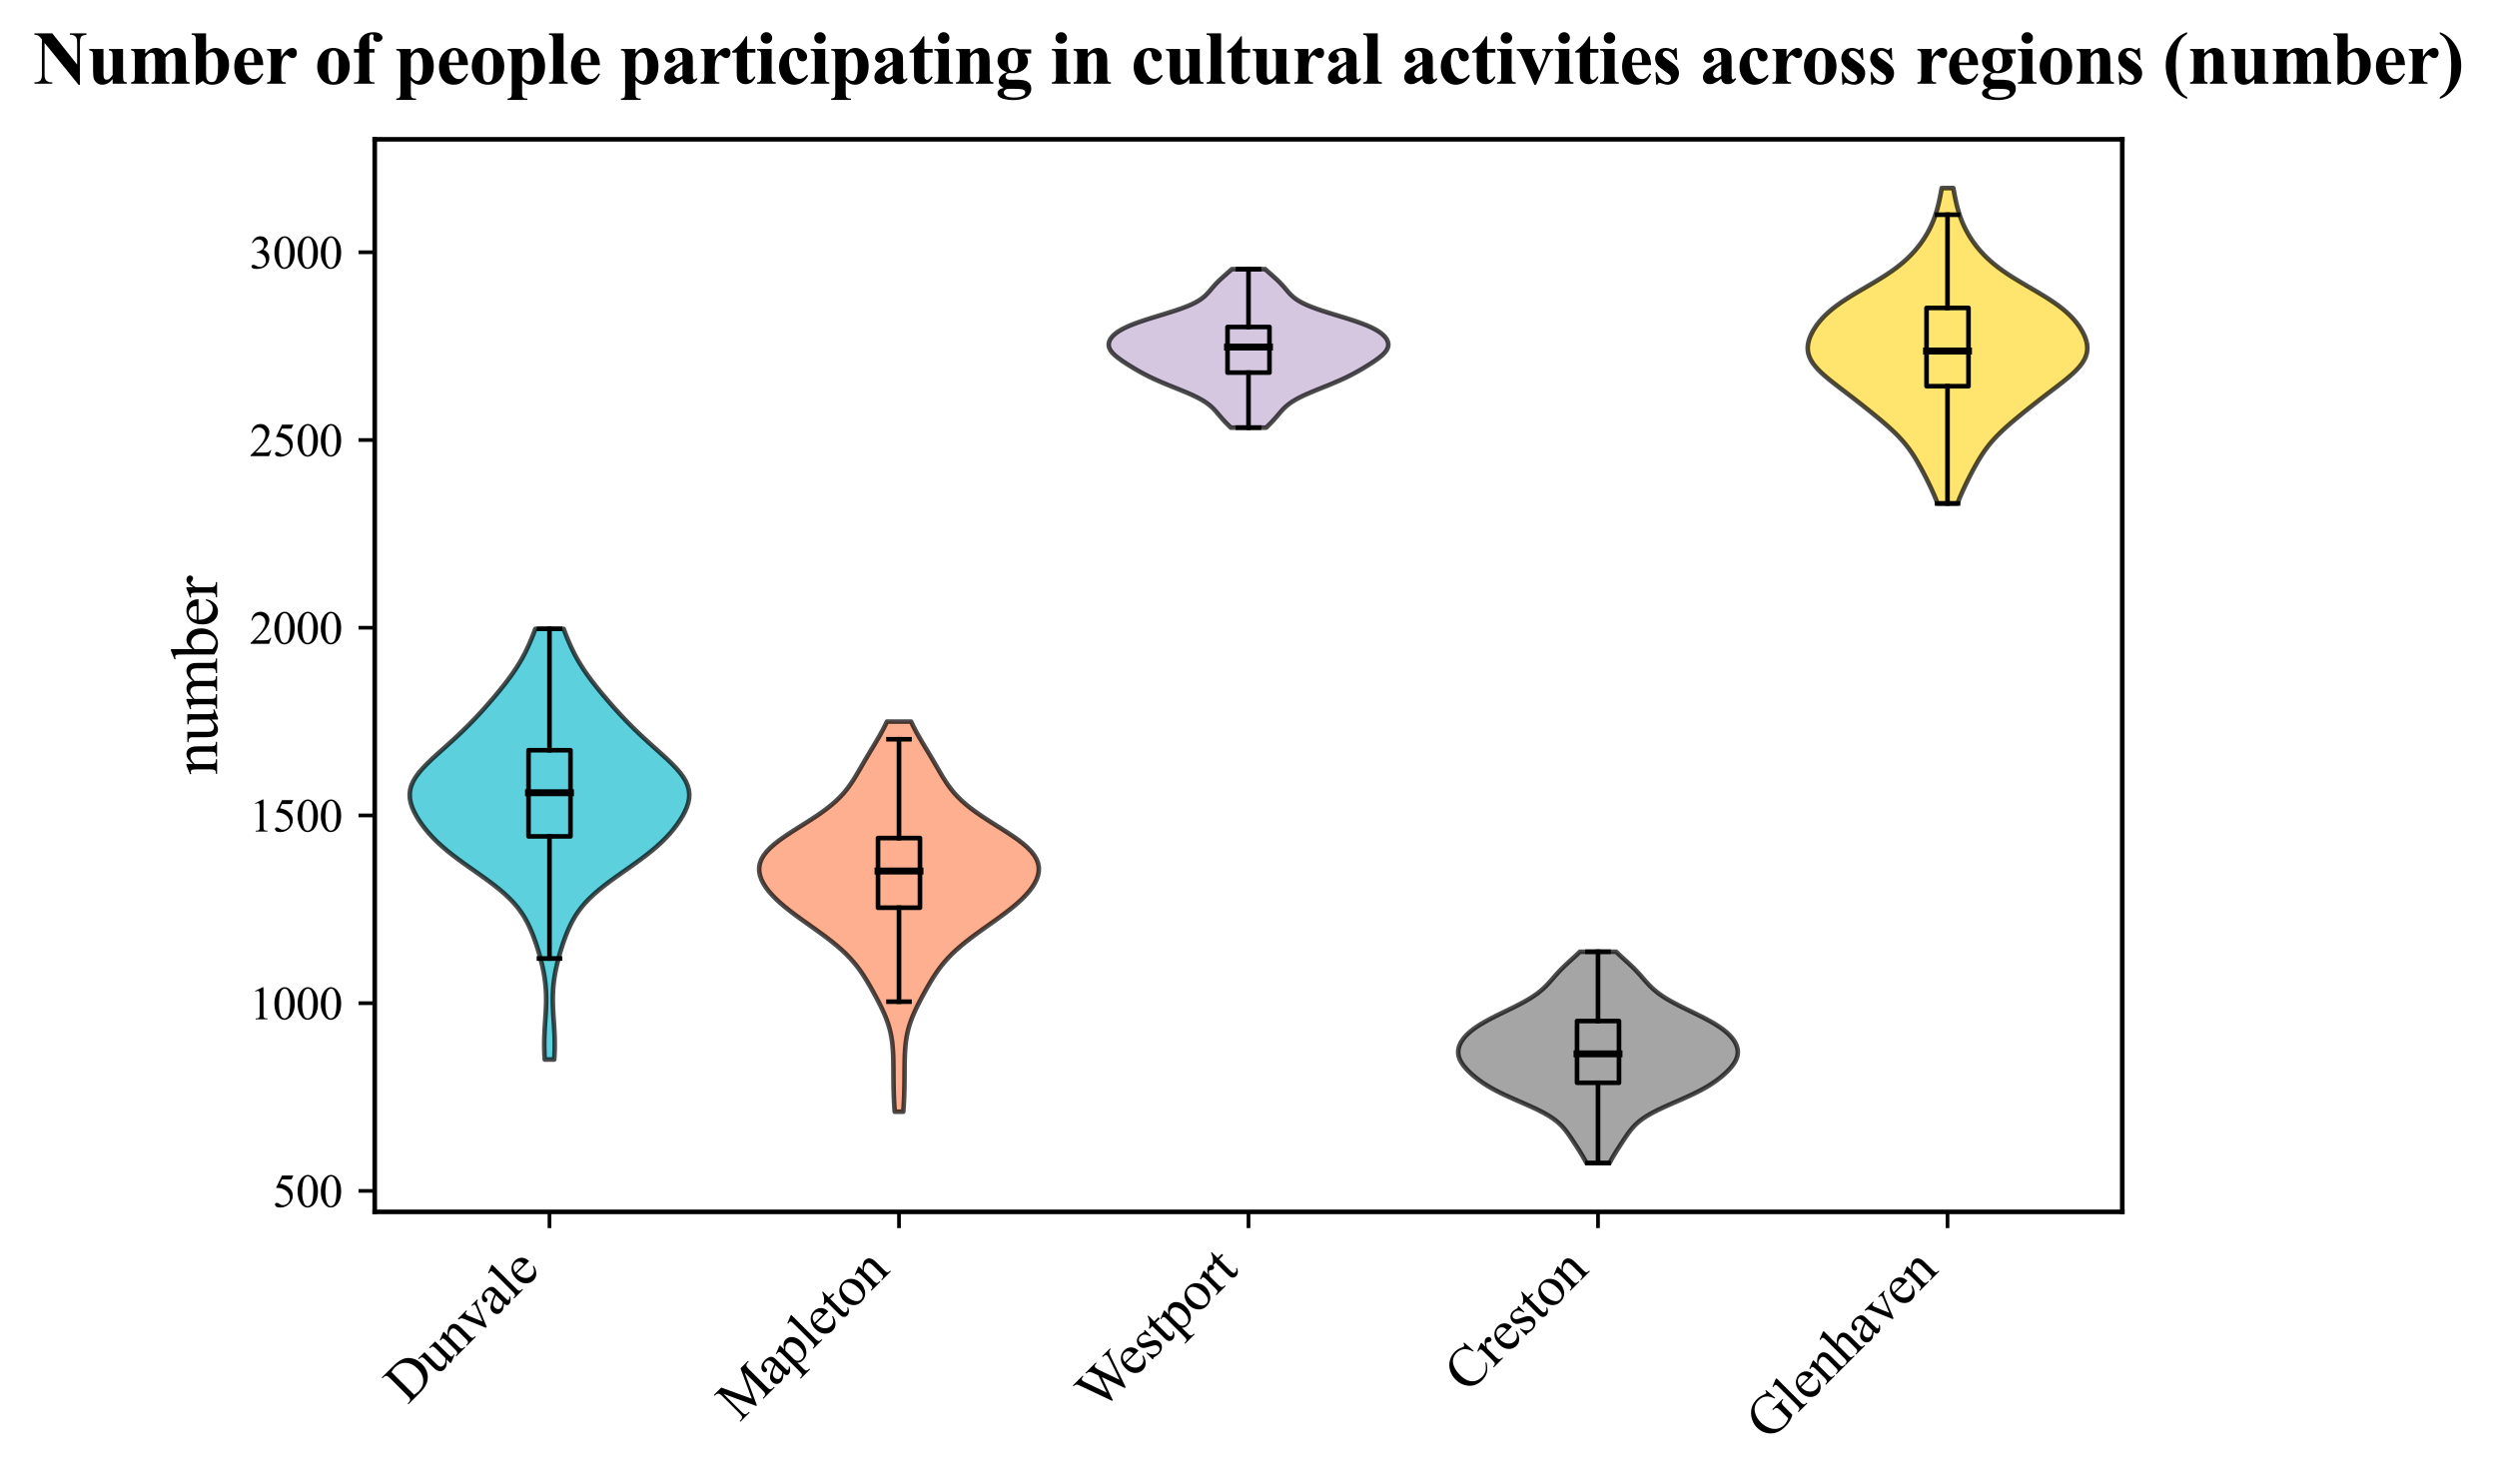 <?xml version="1.0" encoding="utf-8" standalone="no"?>
<!DOCTYPE svg PUBLIC "-//W3C//DTD SVG 1.1//EN"
  "http://www.w3.org/Graphics/SVG/1.1/DTD/svg11.dtd">
<svg xmlns:xlink="http://www.w3.org/1999/xlink" width="538.4pt" height="320.003pt" viewBox="0 0 538.4 320.003" xmlns="http://www.w3.org/2000/svg" version="1.1">
 <defs>
  <style type="text/css">*{stroke-linejoin: round; stroke-linecap: butt}</style>
 </defs>
 <g id="figure_1">
  <g id="patch_1">
   <path d="M 0 320.003 
L 538.4 320.003 
L 538.4 0 
L 0 0 
z
" style="fill: #ffffff"/>
  </g>
  <g id="axes_1">
   <g id="patch_2">
    <path d="M 80.8 261.34 
L 457.6 261.34 
L 457.6 30.045 
L 80.8 30.045 
z
" style="fill: #ffffff"/>
   </g>
   <g id="PolyCollection_1">
    <defs>
     <path id="m38b54c20b4" d="M 119.501 -91.523 
L 117.459 -91.523 
L 117.406 -92.461 
L 117.37 -93.399 
L 117.352 -94.337 
L 117.352 -95.275 
L 117.37 -96.213 
L 117.404 -97.151 
L 117.451 -98.089 
L 117.508 -99.027 
L 117.569 -99.965 
L 117.63 -100.903 
L 117.685 -101.841 
L 117.729 -102.779 
L 117.757 -103.718 
L 117.764 -104.656 
L 117.747 -105.594 
L 117.703 -106.532 
L 117.63 -107.47 
L 117.527 -108.408 
L 117.395 -109.346 
L 117.234 -110.284 
L 117.046 -111.222 
L 116.833 -112.16 
L 116.597 -113.098 
L 116.341 -114.036 
L 116.065 -114.974 
L 115.771 -115.912 
L 115.457 -116.85 
L 115.122 -117.788 
L 114.761 -118.726 
L 114.368 -119.665 
L 113.934 -120.603 
L 113.449 -121.541 
L 112.901 -122.479 
L 112.279 -123.417 
L 111.573 -124.355 
L 110.776 -125.293 
L 109.881 -126.231 
L 108.889 -127.169 
L 107.804 -128.107 
L 106.635 -129.045 
L 105.396 -129.983 
L 104.104 -130.921 
L 102.78 -131.859 
L 101.444 -132.797 
L 100.12 -133.735 
L 98.828 -134.673 
L 97.586 -135.611 
L 96.409 -136.55 
L 95.307 -137.488 
L 94.284 -138.426 
L 93.344 -139.364 
L 92.482 -140.302 
L 91.696 -141.24 
L 90.982 -142.178 
L 90.337 -143.116 
L 89.764 -144.054 
L 89.269 -144.992 
L 88.863 -145.93 
L 88.562 -146.868 
L 88.381 -147.806 
L 88.336 -148.744 
L 88.44 -149.682 
L 88.7 -150.62 
L 89.116 -151.558 
L 89.68 -152.497 
L 90.379 -153.435 
L 91.192 -154.373 
L 92.097 -155.311 
L 93.07 -156.249 
L 94.088 -157.187 
L 95.129 -158.125 
L 96.176 -159.063 
L 97.215 -160.001 
L 98.237 -160.939 
L 99.235 -161.877 
L 100.206 -162.815 
L 101.149 -163.753 
L 102.064 -164.691 
L 102.952 -165.629 
L 103.818 -166.567 
L 104.662 -167.505 
L 105.487 -168.443 
L 106.294 -169.382 
L 107.084 -170.32 
L 107.856 -171.258 
L 108.606 -172.196 
L 109.332 -173.134 
L 110.03 -174.072 
L 110.695 -175.01 
L 111.325 -175.948 
L 111.915 -176.886 
L 112.466 -177.824 
L 112.979 -178.762 
L 113.455 -179.7 
L 113.898 -180.638 
L 114.313 -181.576 
L 114.705 -182.514 
L 115.077 -183.452 
L 115.433 -184.39 
L 121.527 -184.39 
L 121.527 -184.39 
L 121.883 -183.452 
L 122.255 -182.514 
L 122.647 -181.576 
L 123.062 -180.638 
L 123.505 -179.7 
L 123.981 -178.762 
L 124.494 -177.824 
L 125.045 -176.886 
L 125.635 -175.948 
L 126.265 -175.01 
L 126.93 -174.072 
L 127.628 -173.134 
L 128.354 -172.196 
L 129.104 -171.258 
L 129.876 -170.32 
L 130.666 -169.382 
L 131.473 -168.443 
L 132.298 -167.505 
L 133.142 -166.567 
L 134.008 -165.629 
L 134.896 -164.691 
L 135.811 -163.753 
L 136.754 -162.815 
L 137.725 -161.877 
L 138.723 -160.939 
L 139.745 -160.001 
L 140.784 -159.063 
L 141.831 -158.125 
L 142.872 -157.187 
L 143.89 -156.249 
L 144.863 -155.311 
L 145.768 -154.373 
L 146.581 -153.435 
L 147.28 -152.497 
L 147.844 -151.558 
L 148.26 -150.62 
L 148.52 -149.682 
L 148.624 -148.744 
L 148.579 -147.806 
L 148.398 -146.868 
L 148.097 -145.93 
L 147.691 -144.992 
L 147.196 -144.054 
L 146.623 -143.116 
L 145.978 -142.178 
L 145.264 -141.24 
L 144.478 -140.302 
L 143.616 -139.364 
L 142.676 -138.426 
L 141.653 -137.488 
L 140.551 -136.55 
L 139.374 -135.611 
L 138.132 -134.673 
L 136.84 -133.735 
L 135.516 -132.797 
L 134.18 -131.859 
L 132.856 -130.921 
L 131.564 -129.983 
L 130.325 -129.045 
L 129.156 -128.107 
L 128.071 -127.169 
L 127.079 -126.231 
L 126.184 -125.293 
L 125.387 -124.355 
L 124.681 -123.417 
L 124.059 -122.479 
L 123.511 -121.541 
L 123.026 -120.603 
L 122.592 -119.665 
L 122.199 -118.726 
L 121.838 -117.788 
L 121.503 -116.85 
L 121.189 -115.912 
L 120.895 -114.974 
L 120.619 -114.036 
L 120.363 -113.098 
L 120.127 -112.16 
L 119.914 -111.222 
L 119.726 -110.284 
L 119.565 -109.346 
L 119.433 -108.408 
L 119.33 -107.47 
L 119.257 -106.532 
L 119.213 -105.594 
L 119.196 -104.656 
L 119.203 -103.718 
L 119.231 -102.779 
L 119.275 -101.841 
L 119.33 -100.903 
L 119.391 -99.965 
L 119.452 -99.027 
L 119.509 -98.089 
L 119.556 -97.151 
L 119.59 -96.213 
L 119.608 -95.275 
L 119.608 -94.337 
L 119.59 -93.399 
L 119.554 -92.461 
L 119.501 -91.523 
z
" style="stroke: #000000; stroke-opacity: 0.7"/>
    </defs>
    <g clip-path="url(#pb052afa935)">
     <use xlink:href="#m38b54c20b4" x="0" y="320.003" style="fill: #17becf; fill-opacity: 0.7; stroke: #000000; stroke-opacity: 0.7"/>
    </g>
   </g>
   <g id="PolyCollection_2">
    <defs>
     <path id="m4099b02940" d="M 194.764 -80.269 
L 192.916 -80.269 
L 192.856 -81.118 
L 192.805 -81.968 
L 192.762 -82.818 
L 192.727 -83.667 
L 192.7 -84.517 
L 192.68 -85.367 
L 192.665 -86.217 
L 192.655 -87.066 
L 192.648 -87.916 
L 192.643 -88.766 
L 192.636 -89.616 
L 192.627 -90.465 
L 192.613 -91.315 
L 192.59 -92.165 
L 192.554 -93.015 
L 192.501 -93.864 
L 192.426 -94.714 
L 192.325 -95.564 
L 192.193 -96.413 
L 192.025 -97.263 
L 191.819 -98.113 
L 191.573 -98.963 
L 191.288 -99.812 
L 190.964 -100.662 
L 190.605 -101.512 
L 190.217 -102.362 
L 189.803 -103.211 
L 189.371 -104.061 
L 188.923 -104.911 
L 188.464 -105.76 
L 187.994 -106.61 
L 187.511 -107.46 
L 187.013 -108.31 
L 186.492 -109.159 
L 185.941 -110.009 
L 185.351 -110.859 
L 184.713 -111.709 
L 184.018 -112.558 
L 183.259 -113.408 
L 182.432 -114.258 
L 181.534 -115.108 
L 180.567 -115.957 
L 179.535 -116.807 
L 178.446 -117.657 
L 177.309 -118.506 
L 176.137 -119.356 
L 174.944 -120.206 
L 173.746 -121.056 
L 172.558 -121.905 
L 171.396 -122.755 
L 170.276 -123.605 
L 169.212 -124.455 
L 168.216 -125.304 
L 167.297 -126.154 
L 166.465 -127.004 
L 165.728 -127.853 
L 165.091 -128.703 
L 164.561 -129.553 
L 164.148 -130.403 
L 163.859 -131.252 
L 163.704 -132.102 
L 163.696 -132.952 
L 163.844 -133.802 
L 164.157 -134.651 
L 164.639 -135.501 
L 165.292 -136.351 
L 166.108 -137.201 
L 167.076 -138.05 
L 168.177 -138.9 
L 169.385 -139.75 
L 170.672 -140.599 
L 172.007 -141.449 
L 173.358 -142.299 
L 174.695 -143.149 
L 175.99 -143.998 
L 177.22 -144.848 
L 178.369 -145.698 
L 179.426 -146.548 
L 180.384 -147.397 
L 181.245 -148.247 
L 182.016 -149.097 
L 182.706 -149.947 
L 183.327 -150.796 
L 183.896 -151.646 
L 184.427 -152.496 
L 184.933 -153.345 
L 185.428 -154.195 
L 185.92 -155.045 
L 186.415 -155.895 
L 186.917 -156.744 
L 187.424 -157.594 
L 187.937 -158.444 
L 188.449 -159.294 
L 188.956 -160.143 
L 189.453 -160.993 
L 189.934 -161.843 
L 190.394 -162.692 
L 190.829 -163.542 
L 191.235 -164.392 
L 196.445 -164.392 
L 196.445 -164.392 
L 196.851 -163.542 
L 197.286 -162.692 
L 197.746 -161.843 
L 198.227 -160.993 
L 198.724 -160.143 
L 199.231 -159.294 
L 199.743 -158.444 
L 200.256 -157.594 
L 200.763 -156.744 
L 201.265 -155.895 
L 201.76 -155.045 
L 202.252 -154.195 
L 202.747 -153.345 
L 203.253 -152.496 
L 203.784 -151.646 
L 204.353 -150.796 
L 204.974 -149.947 
L 205.664 -149.097 
L 206.435 -148.247 
L 207.296 -147.397 
L 208.254 -146.548 
L 209.311 -145.698 
L 210.46 -144.848 
L 211.69 -143.998 
L 212.985 -143.149 
L 214.322 -142.299 
L 215.673 -141.449 
L 217.008 -140.599 
L 218.295 -139.75 
L 219.503 -138.9 
L 220.604 -138.05 
L 221.572 -137.201 
L 222.388 -136.351 
L 223.041 -135.501 
L 223.523 -134.651 
L 223.836 -133.802 
L 223.984 -132.952 
L 223.976 -132.102 
L 223.821 -131.252 
L 223.532 -130.403 
L 223.119 -129.553 
L 222.589 -128.703 
L 221.952 -127.853 
L 221.215 -127.004 
L 220.383 -126.154 
L 219.464 -125.304 
L 218.468 -124.455 
L 217.404 -123.605 
L 216.284 -122.755 
L 215.122 -121.905 
L 213.934 -121.056 
L 212.736 -120.206 
L 211.543 -119.356 
L 210.371 -118.506 
L 209.234 -117.657 
L 208.145 -116.807 
L 207.113 -115.957 
L 206.146 -115.108 
L 205.248 -114.258 
L 204.421 -113.408 
L 203.662 -112.558 
L 202.967 -111.709 
L 202.329 -110.859 
L 201.739 -110.009 
L 201.188 -109.159 
L 200.667 -108.31 
L 200.169 -107.46 
L 199.686 -106.61 
L 199.216 -105.76 
L 198.757 -104.911 
L 198.309 -104.061 
L 197.877 -103.211 
L 197.463 -102.362 
L 197.075 -101.512 
L 196.716 -100.662 
L 196.392 -99.812 
L 196.107 -98.963 
L 195.861 -98.113 
L 195.655 -97.263 
L 195.487 -96.413 
L 195.355 -95.564 
L 195.254 -94.714 
L 195.179 -93.864 
L 195.126 -93.015 
L 195.09 -92.165 
L 195.067 -91.315 
L 195.053 -90.465 
L 195.044 -89.616 
L 195.037 -88.766 
L 195.032 -87.916 
L 195.025 -87.066 
L 195.015 -86.217 
L 195 -85.367 
L 194.98 -84.517 
L 194.953 -83.667 
L 194.918 -82.818 
L 194.875 -81.968 
L 194.824 -81.118 
L 194.764 -80.269 
z
" style="stroke: #000000; stroke-opacity: 0.7"/>
    </defs>
    <g clip-path="url(#pb052afa935)">
     <use xlink:href="#m4099b02940" x="0" y="320.003" style="fill: #fc8d62; fill-opacity: 0.7; stroke: #000000; stroke-opacity: 0.7"/>
    </g>
   </g>
   <g id="PolyCollection_3">
    <defs>
     <path id="mddfc3bc7bd" d="M 273.008 -227.788 
L 265.392 -227.788 
L 265.038 -228.133 
L 264.688 -228.478 
L 264.346 -228.823 
L 264.016 -229.169 
L 263.697 -229.514 
L 263.389 -229.859 
L 263.091 -230.204 
L 262.799 -230.549 
L 262.507 -230.894 
L 262.21 -231.239 
L 261.899 -231.584 
L 261.566 -231.93 
L 261.203 -232.275 
L 260.803 -232.62 
L 260.357 -232.965 
L 259.862 -233.31 
L 259.312 -233.655 
L 258.706 -234 
L 258.046 -234.345 
L 257.334 -234.691 
L 256.575 -235.036 
L 255.778 -235.381 
L 254.95 -235.726 
L 254.103 -236.071 
L 253.246 -236.416 
L 252.389 -236.761 
L 251.542 -237.106 
L 250.714 -237.452 
L 249.91 -237.797 
L 249.135 -238.142 
L 248.392 -238.487 
L 247.68 -238.832 
L 247 -239.177 
L 246.348 -239.522 
L 245.721 -239.867 
L 245.116 -240.213 
L 244.528 -240.558 
L 243.956 -240.903 
L 243.398 -241.248 
L 242.854 -241.593 
L 242.326 -241.938 
L 241.819 -242.283 
L 241.336 -242.629 
L 240.884 -242.974 
L 240.469 -243.319 
L 240.099 -243.664 
L 239.778 -244.009 
L 239.512 -244.354 
L 239.306 -244.699 
L 239.16 -245.044 
L 239.077 -245.39 
L 239.056 -245.735 
L 239.097 -246.08 
L 239.197 -246.425 
L 239.358 -246.77 
L 239.579 -247.115 
L 239.86 -247.46 
L 240.205 -247.805 
L 240.617 -248.151 
L 241.099 -248.496 
L 241.657 -248.841 
L 242.293 -249.186 
L 243.011 -249.531 
L 243.81 -249.876 
L 244.689 -250.221 
L 245.641 -250.566 
L 246.658 -250.912 
L 247.727 -251.257 
L 248.833 -251.602 
L 249.959 -251.947 
L 251.087 -252.292 
L 252.196 -252.637 
L 253.27 -252.982 
L 254.29 -253.327 
L 255.245 -253.673 
L 256.123 -254.018 
L 256.918 -254.363 
L 257.627 -254.708 
L 258.253 -255.053 
L 258.8 -255.398 
L 259.277 -255.743 
L 259.694 -256.088 
L 260.062 -256.434 
L 260.395 -256.779 
L 260.703 -257.124 
L 260.999 -257.469 
L 261.291 -257.814 
L 261.589 -258.159 
L 261.896 -258.504 
L 262.218 -258.849 
L 262.555 -259.195 
L 262.908 -259.54 
L 263.275 -259.885 
L 263.655 -260.23 
L 264.042 -260.575 
L 264.435 -260.92 
L 264.828 -261.265 
L 265.217 -261.61 
L 265.599 -261.956 
L 272.801 -261.956 
L 272.801 -261.956 
L 273.183 -261.61 
L 273.572 -261.265 
L 273.965 -260.92 
L 274.358 -260.575 
L 274.745 -260.23 
L 275.125 -259.885 
L 275.492 -259.54 
L 275.845 -259.195 
L 276.182 -258.849 
L 276.504 -258.504 
L 276.811 -258.159 
L 277.109 -257.814 
L 277.401 -257.469 
L 277.697 -257.124 
L 278.005 -256.779 
L 278.338 -256.434 
L 278.706 -256.088 
L 279.123 -255.743 
L 279.6 -255.398 
L 280.147 -255.053 
L 280.773 -254.708 
L 281.482 -254.363 
L 282.277 -254.018 
L 283.155 -253.673 
L 284.11 -253.327 
L 285.13 -252.982 
L 286.204 -252.637 
L 287.313 -252.292 
L 288.441 -251.947 
L 289.567 -251.602 
L 290.673 -251.257 
L 291.742 -250.912 
L 292.759 -250.566 
L 293.711 -250.221 
L 294.59 -249.876 
L 295.389 -249.531 
L 296.107 -249.186 
L 296.743 -248.841 
L 297.301 -248.496 
L 297.783 -248.151 
L 298.195 -247.805 
L 298.54 -247.46 
L 298.821 -247.115 
L 299.042 -246.77 
L 299.203 -246.425 
L 299.303 -246.08 
L 299.344 -245.735 
L 299.323 -245.39 
L 299.24 -245.044 
L 299.094 -244.699 
L 298.888 -244.354 
L 298.622 -244.009 
L 298.301 -243.664 
L 297.931 -243.319 
L 297.516 -242.974 
L 297.064 -242.629 
L 296.581 -242.283 
L 296.074 -241.938 
L 295.546 -241.593 
L 295.002 -241.248 
L 294.444 -240.903 
L 293.872 -240.558 
L 293.284 -240.213 
L 292.679 -239.867 
L 292.052 -239.522 
L 291.4 -239.177 
L 290.72 -238.832 
L 290.008 -238.487 
L 289.265 -238.142 
L 288.49 -237.797 
L 287.686 -237.452 
L 286.858 -237.106 
L 286.011 -236.761 
L 285.154 -236.416 
L 284.297 -236.071 
L 283.45 -235.726 
L 282.622 -235.381 
L 281.825 -235.036 
L 281.066 -234.691 
L 280.354 -234.345 
L 279.694 -234 
L 279.088 -233.655 
L 278.538 -233.31 
L 278.043 -232.965 
L 277.597 -232.62 
L 277.197 -232.275 
L 276.834 -231.93 
L 276.501 -231.584 
L 276.19 -231.239 
L 275.893 -230.894 
L 275.601 -230.549 
L 275.309 -230.204 
L 275.011 -229.859 
L 274.703 -229.514 
L 274.384 -229.169 
L 274.054 -228.823 
L 273.712 -228.478 
L 273.362 -228.133 
L 273.008 -227.788 
z
" style="stroke: #000000; stroke-opacity: 0.7"/>
    </defs>
    <g clip-path="url(#pb052afa935)">
     <use xlink:href="#mddfc3bc7bd" x="0" y="320.003" style="fill: #c5b0d5; fill-opacity: 0.7; stroke: #000000; stroke-opacity: 0.7"/>
    </g>
   </g>
   <g id="PolyCollection_4">
    <defs>
     <path id="m60ae6941e3" d="M 347.034 -69.176 
L 342.086 -69.176 
L 341.838 -69.637 
L 341.581 -70.097 
L 341.316 -70.558 
L 341.042 -71.018 
L 340.761 -71.478 
L 340.473 -71.939 
L 340.18 -72.399 
L 339.883 -72.86 
L 339.584 -73.32 
L 339.282 -73.781 
L 338.977 -74.241 
L 338.669 -74.702 
L 338.355 -75.162 
L 338.029 -75.622 
L 337.686 -76.083 
L 337.319 -76.543 
L 336.916 -77.004 
L 336.471 -77.464 
L 335.971 -77.925 
L 335.41 -78.385 
L 334.779 -78.846 
L 334.076 -79.306 
L 333.298 -79.766 
L 332.448 -80.227 
L 331.534 -80.687 
L 330.563 -81.148 
L 329.55 -81.608 
L 328.51 -82.069 
L 327.457 -82.529 
L 326.409 -82.99 
L 325.381 -83.45 
L 324.385 -83.91 
L 323.432 -84.371 
L 322.53 -84.831 
L 321.682 -85.292 
L 320.889 -85.752 
L 320.15 -86.213 
L 319.461 -86.673 
L 318.821 -87.133 
L 318.223 -87.594 
L 317.665 -88.054 
L 317.145 -88.515 
L 316.663 -88.975 
L 316.219 -89.436 
L 315.817 -89.896 
L 315.458 -90.357 
L 315.147 -90.817 
L 314.888 -91.277 
L 314.683 -91.738 
L 314.535 -92.198 
L 314.446 -92.659 
L 314.416 -93.119 
L 314.444 -93.58 
L 314.53 -94.04 
L 314.673 -94.501 
L 314.872 -94.961 
L 315.126 -95.421 
L 315.435 -95.882 
L 315.801 -96.342 
L 316.224 -96.803 
L 316.706 -97.263 
L 317.248 -97.724 
L 317.851 -98.184 
L 318.513 -98.645 
L 319.235 -99.105 
L 320.011 -99.565 
L 320.838 -100.026 
L 321.709 -100.486 
L 322.615 -100.947 
L 323.546 -101.407 
L 324.49 -101.868 
L 325.436 -102.328 
L 326.371 -102.788 
L 327.283 -103.249 
L 328.163 -103.709 
L 328.999 -104.17 
L 329.785 -104.63 
L 330.516 -105.091 
L 331.19 -105.551 
L 331.807 -106.012 
L 332.37 -106.472 
L 332.884 -106.932 
L 333.357 -107.393 
L 333.798 -107.853 
L 334.216 -108.314 
L 334.621 -108.774 
L 335.021 -109.235 
L 335.426 -109.695 
L 335.841 -110.156 
L 336.272 -110.616 
L 336.72 -111.076 
L 337.186 -111.537 
L 337.669 -111.997 
L 338.166 -112.458 
L 338.671 -112.918 
L 339.18 -113.379 
L 339.685 -113.839 
L 340.181 -114.3 
L 340.662 -114.76 
L 348.458 -114.76 
L 348.458 -114.76 
L 348.939 -114.3 
L 349.435 -113.839 
L 349.94 -113.379 
L 350.449 -112.918 
L 350.954 -112.458 
L 351.451 -111.997 
L 351.934 -111.537 
L 352.4 -111.076 
L 352.848 -110.616 
L 353.279 -110.156 
L 353.694 -109.695 
L 354.099 -109.235 
L 354.499 -108.774 
L 354.904 -108.314 
L 355.322 -107.853 
L 355.763 -107.393 
L 356.236 -106.932 
L 356.75 -106.472 
L 357.313 -106.012 
L 357.93 -105.551 
L 358.604 -105.091 
L 359.335 -104.63 
L 360.121 -104.17 
L 360.957 -103.709 
L 361.837 -103.249 
L 362.749 -102.788 
L 363.684 -102.328 
L 364.63 -101.868 
L 365.574 -101.407 
L 366.505 -100.947 
L 367.411 -100.486 
L 368.282 -100.026 
L 369.109 -99.565 
L 369.885 -99.105 
L 370.607 -98.645 
L 371.269 -98.184 
L 371.872 -97.724 
L 372.414 -97.263 
L 372.896 -96.803 
L 373.319 -96.342 
L 373.685 -95.882 
L 373.994 -95.421 
L 374.248 -94.961 
L 374.447 -94.501 
L 374.59 -94.04 
L 374.676 -93.58 
L 374.704 -93.119 
L 374.674 -92.659 
L 374.585 -92.198 
L 374.437 -91.738 
L 374.232 -91.277 
L 373.973 -90.817 
L 373.662 -90.357 
L 373.303 -89.896 
L 372.901 -89.436 
L 372.457 -88.975 
L 371.975 -88.515 
L 371.455 -88.054 
L 370.897 -87.594 
L 370.299 -87.133 
L 369.659 -86.673 
L 368.97 -86.213 
L 368.231 -85.752 
L 367.438 -85.292 
L 366.59 -84.831 
L 365.688 -84.371 
L 364.735 -83.91 
L 363.739 -83.45 
L 362.711 -82.99 
L 361.663 -82.529 
L 360.61 -82.069 
L 359.57 -81.608 
L 358.557 -81.148 
L 357.586 -80.687 
L 356.672 -80.227 
L 355.822 -79.766 
L 355.044 -79.306 
L 354.341 -78.846 
L 353.71 -78.385 
L 353.149 -77.925 
L 352.649 -77.464 
L 352.204 -77.004 
L 351.801 -76.543 
L 351.434 -76.083 
L 351.091 -75.622 
L 350.765 -75.162 
L 350.451 -74.702 
L 350.143 -74.241 
L 349.838 -73.781 
L 349.536 -73.32 
L 349.237 -72.86 
L 348.94 -72.399 
L 348.647 -71.939 
L 348.359 -71.478 
L 348.078 -71.018 
L 347.804 -70.558 
L 347.539 -70.097 
L 347.282 -69.637 
L 347.034 -69.176 
z
" style="stroke: #000000; stroke-opacity: 0.7"/>
    </defs>
    <g clip-path="url(#pb052afa935)">
     <use xlink:href="#m60ae6941e3" x="0" y="320.003" style="fill: #7f7f7f; fill-opacity: 0.7; stroke: #000000; stroke-opacity: 0.7"/>
    </g>
   </g>
   <g id="PolyCollection_5">
    <defs>
     <path id="m7eab5041bb" d="M 422.067 -211.433 
L 417.773 -211.433 
L 417.504 -212.12 
L 417.221 -212.807 
L 416.926 -213.494 
L 416.62 -214.181 
L 416.304 -214.868 
L 415.978 -215.555 
L 415.643 -216.242 
L 415.301 -216.929 
L 414.95 -217.616 
L 414.592 -218.303 
L 414.224 -218.99 
L 413.846 -219.677 
L 413.455 -220.364 
L 413.048 -221.051 
L 412.619 -221.738 
L 412.166 -222.425 
L 411.683 -223.112 
L 411.165 -223.799 
L 410.609 -224.486 
L 410.012 -225.173 
L 409.374 -225.86 
L 408.696 -226.547 
L 407.979 -227.234 
L 407.229 -227.921 
L 406.449 -228.608 
L 405.646 -229.295 
L 404.823 -229.981 
L 403.985 -230.668 
L 403.136 -231.355 
L 402.277 -232.042 
L 401.409 -232.729 
L 400.533 -233.416 
L 399.647 -234.103 
L 398.754 -234.79 
L 397.855 -235.477 
L 396.954 -236.164 
L 396.058 -236.851 
L 395.177 -237.538 
L 394.321 -238.225 
L 393.504 -238.912 
L 392.74 -239.599 
L 392.043 -240.286 
L 391.426 -240.973 
L 390.898 -241.66 
L 390.469 -242.347 
L 390.143 -243.034 
L 389.921 -243.721 
L 389.8 -244.408 
L 389.776 -245.095 
L 389.842 -245.782 
L 389.989 -246.469 
L 390.21 -247.156 
L 390.499 -247.843 
L 390.849 -248.53 
L 391.258 -249.217 
L 391.725 -249.904 
L 392.252 -250.591 
L 392.842 -251.278 
L 393.5 -251.965 
L 394.231 -252.652 
L 395.036 -253.339 
L 395.918 -254.026 
L 396.874 -254.713 
L 397.899 -255.4 
L 398.983 -256.087 
L 400.114 -256.774 
L 401.275 -257.461 
L 402.45 -258.148 
L 403.621 -258.835 
L 404.77 -259.522 
L 405.883 -260.209 
L 406.947 -260.896 
L 407.953 -261.583 
L 408.896 -262.27 
L 409.773 -262.957 
L 410.586 -263.644 
L 411.337 -264.331 
L 412.03 -265.018 
L 412.67 -265.705 
L 413.262 -266.392 
L 413.811 -267.079 
L 414.319 -267.765 
L 414.79 -268.452 
L 415.225 -269.139 
L 415.626 -269.826 
L 415.996 -270.513 
L 416.334 -271.2 
L 416.642 -271.887 
L 416.923 -272.574 
L 417.177 -273.261 
L 417.407 -273.948 
L 417.615 -274.635 
L 417.804 -275.322 
L 417.976 -276.009 
L 418.134 -276.696 
L 418.281 -277.383 
L 418.418 -278.07 
L 418.548 -278.757 
L 418.672 -279.444 
L 421.168 -279.444 
L 421.168 -279.444 
L 421.292 -278.757 
L 421.422 -278.07 
L 421.559 -277.383 
L 421.706 -276.696 
L 421.864 -276.009 
L 422.036 -275.322 
L 422.225 -274.635 
L 422.433 -273.948 
L 422.663 -273.261 
L 422.917 -272.574 
L 423.198 -271.887 
L 423.506 -271.2 
L 423.844 -270.513 
L 424.214 -269.826 
L 424.615 -269.139 
L 425.05 -268.452 
L 425.521 -267.765 
L 426.029 -267.079 
L 426.578 -266.392 
L 427.17 -265.705 
L 427.81 -265.018 
L 428.503 -264.331 
L 429.254 -263.644 
L 430.067 -262.957 
L 430.944 -262.27 
L 431.887 -261.583 
L 432.893 -260.896 
L 433.957 -260.209 
L 435.07 -259.522 
L 436.219 -258.835 
L 437.39 -258.148 
L 438.565 -257.461 
L 439.726 -256.774 
L 440.857 -256.087 
L 441.941 -255.4 
L 442.966 -254.713 
L 443.922 -254.026 
L 444.804 -253.339 
L 445.609 -252.652 
L 446.34 -251.965 
L 446.998 -251.278 
L 447.588 -250.591 
L 448.115 -249.904 
L 448.582 -249.217 
L 448.991 -248.53 
L 449.341 -247.843 
L 449.63 -247.156 
L 449.851 -246.469 
L 449.998 -245.782 
L 450.064 -245.095 
L 450.04 -244.408 
L 449.919 -243.721 
L 449.697 -243.034 
L 449.371 -242.347 
L 448.942 -241.66 
L 448.414 -240.973 
L 447.797 -240.286 
L 447.1 -239.599 
L 446.336 -238.912 
L 445.519 -238.225 
L 444.663 -237.538 
L 443.782 -236.851 
L 442.886 -236.164 
L 441.985 -235.477 
L 441.086 -234.79 
L 440.193 -234.103 
L 439.307 -233.416 
L 438.431 -232.729 
L 437.563 -232.042 
L 436.704 -231.355 
L 435.855 -230.668 
L 435.017 -229.981 
L 434.194 -229.295 
L 433.391 -228.608 
L 432.611 -227.921 
L 431.861 -227.234 
L 431.144 -226.547 
L 430.466 -225.86 
L 429.828 -225.173 
L 429.231 -224.486 
L 428.675 -223.799 
L 428.157 -223.112 
L 427.674 -222.425 
L 427.221 -221.738 
L 426.792 -221.051 
L 426.385 -220.364 
L 425.994 -219.677 
L 425.616 -218.99 
L 425.248 -218.303 
L 424.89 -217.616 
L 424.539 -216.929 
L 424.197 -216.242 
L 423.862 -215.555 
L 423.536 -214.868 
L 423.22 -214.181 
L 422.914 -213.494 
L 422.619 -212.807 
L 422.336 -212.12 
L 422.067 -211.433 
z
" style="stroke: #000000; stroke-opacity: 0.7"/>
    </defs>
    <g clip-path="url(#pb052afa935)">
     <use xlink:href="#m7eab5041bb" x="0" y="320.003" style="fill: #ffd92f; fill-opacity: 0.7; stroke: #000000; stroke-opacity: 0.7"/>
    </g>
   </g>
   <g id="matplotlib.axis_1">
    <g id="xtick_1">
     <g id="line2d_1">
      <defs>
       <path id="m712da95afd" d="M 0 0 
L 0 3.5 
" style="stroke: #000000; stroke-width: 0.8"/>
      </defs>
      <g>
       <use xlink:href="#m712da95afd" x="118.48" y="261.34" style="stroke: #000000; stroke-width: 0.8"/>
      </g>
     </g>
     <g id="text_1">
      <!-- Dunvale -->
      <g transform="translate(87.918 302.978) rotate(-45) scale(0.12 -0.12)">
       <defs>
        <path id="TimesNewRomanPSMT-44" d="M 109 0 
L 109 116 
L 269 116 
Q 538 116 650 288 
Q 719 391 719 750 
L 719 3488 
Q 719 3884 631 3984 
Q 509 4122 269 4122 
L 109 4122 
L 109 4238 
L 1834 4238 
Q 2784 4238 3279 4022 
Q 3775 3806 4076 3303 
Q 4378 2800 4378 2141 
Q 4378 1256 3841 663 
Q 3238 0 2003 0 
L 109 0 
z
M 1319 306 
Q 1716 219 1984 219 
Q 2709 219 3187 728 
Q 3666 1238 3666 2109 
Q 3666 2988 3187 3494 
Q 2709 4000 1959 4000 
Q 1678 4000 1319 3909 
L 1319 306 
z
" transform="scale(0.016)"/>
        <path id="TimesNewRomanPSMT-75" d="M 2709 2863 
L 2709 1128 
Q 2709 631 2732 520 
Q 2756 409 2807 365 
Q 2859 322 2928 322 
Q 3025 322 3147 375 
L 3191 266 
L 2334 -88 
L 2194 -88 
L 2194 519 
Q 1825 119 1631 15 
Q 1438 -88 1222 -88 
Q 981 -88 804 51 
Q 628 191 559 409 
Q 491 628 491 1028 
L 491 2306 
Q 491 2509 447 2587 
Q 403 2666 317 2708 
Q 231 2750 6 2747 
L 6 2863 
L 1009 2863 
L 1009 947 
Q 1009 547 1148 422 
Q 1288 297 1484 297 
Q 1619 297 1789 381 
Q 1959 466 2194 703 
L 2194 2325 
Q 2194 2569 2105 2655 
Q 2016 2741 1734 2747 
L 1734 2863 
L 2709 2863 
z
" transform="scale(0.016)"/>
        <path id="TimesNewRomanPSMT-6e" d="M 1034 2341 
Q 1538 2947 1994 2947 
Q 2228 2947 2397 2830 
Q 2566 2713 2666 2444 
Q 2734 2256 2734 1869 
L 2734 647 
Q 2734 375 2778 278 
Q 2813 200 2889 156 
Q 2966 113 3172 113 
L 3172 0 
L 1756 0 
L 1756 113 
L 1816 113 
Q 2016 113 2095 173 
Q 2175 234 2206 353 
Q 2219 400 2219 647 
L 2219 1819 
Q 2219 2209 2117 2386 
Q 2016 2563 1775 2563 
Q 1403 2563 1034 2156 
L 1034 647 
Q 1034 356 1069 288 
Q 1113 197 1189 155 
Q 1266 113 1500 113 
L 1500 0 
L 84 0 
L 84 113 
L 147 113 
Q 366 113 442 223 
Q 519 334 519 647 
L 519 1709 
Q 519 2225 495 2337 
Q 472 2450 423 2490 
Q 375 2531 294 2531 
Q 206 2531 84 2484 
L 38 2597 
L 900 2947 
L 1034 2947 
L 1034 2341 
z
" transform="scale(0.016)"/>
        <path id="TimesNewRomanPSMT-76" d="M 53 2863 
L 1400 2863 
L 1400 2747 
L 1313 2747 
Q 1191 2747 1127 2687 
Q 1063 2628 1063 2528 
Q 1063 2419 1128 2269 
L 1794 688 
L 2463 2328 
Q 2534 2503 2534 2594 
Q 2534 2638 2509 2666 
Q 2475 2713 2422 2730 
Q 2369 2747 2206 2747 
L 2206 2863 
L 3141 2863 
L 3141 2747 
Q 2978 2734 2916 2681 
Q 2806 2588 2719 2369 
L 1703 -88 
L 1575 -88 
L 553 2328 
Q 484 2497 421 2570 
Q 359 2644 263 2694 
Q 209 2722 53 2747 
L 53 2863 
z
" transform="scale(0.016)"/>
        <path id="TimesNewRomanPSMT-61" d="M 1822 413 
Q 1381 72 1269 19 
Q 1100 -59 909 -59 
Q 613 -59 420 144 
Q 228 347 228 678 
Q 228 888 322 1041 
Q 450 1253 767 1440 
Q 1084 1628 1822 1897 
L 1822 2009 
Q 1822 2438 1686 2597 
Q 1550 2756 1291 2756 
Q 1094 2756 978 2650 
Q 859 2544 859 2406 
L 866 2225 
Q 866 2081 792 2003 
Q 719 1925 600 1925 
Q 484 1925 411 2006 
Q 338 2088 338 2228 
Q 338 2497 613 2722 
Q 888 2947 1384 2947 
Q 1766 2947 2009 2819 
Q 2194 2722 2281 2516 
Q 2338 2381 2338 1966 
L 2338 994 
Q 2338 584 2353 492 
Q 2369 400 2405 369 
Q 2441 338 2488 338 
Q 2538 338 2575 359 
Q 2641 400 2828 588 
L 2828 413 
Q 2478 -56 2159 -56 
Q 2006 -56 1915 50 
Q 1825 156 1822 413 
z
M 1822 616 
L 1822 1706 
Q 1350 1519 1213 1441 
Q 966 1303 859 1153 
Q 753 1003 753 825 
Q 753 600 887 451 
Q 1022 303 1197 303 
Q 1434 303 1822 616 
z
" transform="scale(0.016)"/>
        <path id="TimesNewRomanPSMT-6c" d="M 1184 4444 
L 1184 647 
Q 1184 378 1223 290 
Q 1263 203 1344 158 
Q 1425 113 1647 113 
L 1647 0 
L 244 0 
L 244 113 
Q 441 113 512 153 
Q 584 194 625 287 
Q 666 381 666 647 
L 666 3247 
Q 666 3731 644 3842 
Q 622 3953 573 3993 
Q 525 4034 450 4034 
Q 369 4034 244 3984 
L 191 4094 
L 1044 4444 
L 1184 4444 
z
" transform="scale(0.016)"/>
        <path id="TimesNewRomanPSMT-65" d="M 681 1784 
Q 678 1147 991 784 
Q 1303 422 1725 422 
Q 2006 422 2214 576 
Q 2422 731 2563 1106 
L 2659 1044 
Q 2594 616 2278 264 
Q 1963 -88 1488 -88 
Q 972 -88 605 314 
Q 238 716 238 1394 
Q 238 2128 614 2539 
Q 991 2950 1559 2950 
Q 2041 2950 2350 2633 
Q 2659 2316 2659 1784 
L 681 1784 
z
M 681 1966 
L 2006 1966 
Q 1991 2241 1941 2353 
Q 1863 2528 1708 2628 
Q 1553 2728 1384 2728 
Q 1125 2728 920 2526 
Q 716 2325 681 1966 
z
" transform="scale(0.016)"/>
       </defs>
       <use xlink:href="#TimesNewRomanPSMT-44"/>
       <use xlink:href="#TimesNewRomanPSMT-75" x="72.217"/>
       <use xlink:href="#TimesNewRomanPSMT-6e" x="122.217"/>
       <use xlink:href="#TimesNewRomanPSMT-76" x="172.217"/>
       <use xlink:href="#TimesNewRomanPSMT-61" x="222.217"/>
       <use xlink:href="#TimesNewRomanPSMT-6c" x="266.602"/>
       <use xlink:href="#TimesNewRomanPSMT-65" x="294.385"/>
      </g>
     </g>
    </g>
    <g id="xtick_2">
     <g id="line2d_2">
      <g>
       <use xlink:href="#m712da95afd" x="193.84" y="261.34" style="stroke: #000000; stroke-width: 0.8"/>
      </g>
     </g>
     <g id="text_2">
      <!-- Mapleton -->
      <g transform="translate(159.504 306.753) rotate(-45) scale(0.12 -0.12)">
       <defs>
        <path id="TimesNewRomanPSMT-4d" d="M 2619 0 
L 981 3566 
L 981 734 
Q 981 344 1066 247 
Q 1181 116 1431 116 
L 1581 116 
L 1581 0 
L 106 0 
L 106 116 
L 256 116 
Q 525 116 638 278 
Q 706 378 706 734 
L 706 3503 
Q 706 3784 644 3909 
Q 600 4000 483 4061 
Q 366 4122 106 4122 
L 106 4238 
L 1306 4238 
L 2844 922 
L 4356 4238 
L 5556 4238 
L 5556 4122 
L 5409 4122 
Q 5138 4122 5025 3959 
Q 4956 3859 4956 3503 
L 4956 734 
Q 4956 344 5044 247 
Q 5159 116 5409 116 
L 5556 116 
L 5556 0 
L 3756 0 
L 3756 116 
L 3906 116 
Q 4178 116 4288 278 
Q 4356 378 4356 734 
L 4356 3566 
L 2722 0 
L 2619 0 
z
" transform="scale(0.016)"/>
        <path id="TimesNewRomanPSMT-70" d="M -6 2578 
L 875 2934 
L 994 2934 
L 994 2266 
Q 1216 2644 1439 2795 
Q 1663 2947 1909 2947 
Q 2341 2947 2628 2609 
Q 2981 2197 2981 1534 
Q 2981 794 2556 309 
Q 2206 -88 1675 -88 
Q 1444 -88 1275 -22 
Q 1150 25 994 166 
L 994 -706 
Q 994 -1000 1030 -1079 
Q 1066 -1159 1155 -1206 
Q 1244 -1253 1478 -1253 
L 1478 -1369 
L -22 -1369 
L -22 -1253 
L 56 -1253 
Q 228 -1256 350 -1188 
Q 409 -1153 442 -1076 
Q 475 -1000 475 -688 
L 475 2019 
Q 475 2297 450 2372 
Q 425 2447 370 2484 
Q 316 2522 222 2522 
Q 147 2522 31 2478 
L -6 2578 
z
M 994 2081 
L 994 1013 
Q 994 666 1022 556 
Q 1066 375 1236 237 
Q 1406 100 1666 100 
Q 1978 100 2172 344 
Q 2425 663 2425 1241 
Q 2425 1897 2138 2250 
Q 1938 2494 1663 2494 
Q 1513 2494 1366 2419 
Q 1253 2363 994 2081 
z
" transform="scale(0.016)"/>
        <path id="TimesNewRomanPSMT-74" d="M 1031 3803 
L 1031 2863 
L 1700 2863 
L 1700 2644 
L 1031 2644 
L 1031 788 
Q 1031 509 1111 412 
Q 1191 316 1316 316 
Q 1419 316 1516 380 
Q 1613 444 1666 569 
L 1788 569 
Q 1678 263 1478 108 
Q 1278 -47 1066 -47 
Q 922 -47 784 33 
Q 647 113 581 261 
Q 516 409 516 719 
L 516 2644 
L 63 2644 
L 63 2747 
Q 234 2816 414 2980 
Q 594 3144 734 3369 
Q 806 3488 934 3803 
L 1031 3803 
z
" transform="scale(0.016)"/>
        <path id="TimesNewRomanPSMT-6f" d="M 1600 2947 
Q 2250 2947 2644 2453 
Q 2978 2031 2978 1484 
Q 2978 1100 2793 706 
Q 2609 313 2286 112 
Q 1963 -88 1566 -88 
Q 919 -88 538 428 
Q 216 863 216 1403 
Q 216 1797 411 2186 
Q 606 2575 925 2761 
Q 1244 2947 1600 2947 
z
M 1503 2744 
Q 1338 2744 1170 2645 
Q 1003 2547 900 2300 
Q 797 2053 797 1666 
Q 797 1041 1045 587 
Q 1294 134 1700 134 
Q 2003 134 2200 384 
Q 2397 634 2397 1244 
Q 2397 2006 2069 2444 
Q 1847 2744 1503 2744 
z
" transform="scale(0.016)"/>
       </defs>
       <use xlink:href="#TimesNewRomanPSMT-4d"/>
       <use xlink:href="#TimesNewRomanPSMT-61" x="88.916"/>
       <use xlink:href="#TimesNewRomanPSMT-70" x="133.301"/>
       <use xlink:href="#TimesNewRomanPSMT-6c" x="183.301"/>
       <use xlink:href="#TimesNewRomanPSMT-65" x="211.084"/>
       <use xlink:href="#TimesNewRomanPSMT-74" x="255.469"/>
       <use xlink:href="#TimesNewRomanPSMT-6f" x="283.252"/>
       <use xlink:href="#TimesNewRomanPSMT-6e" x="333.252"/>
      </g>
     </g>
    </g>
    <g id="xtick_3">
     <g id="line2d_3">
      <g>
       <use xlink:href="#m712da95afd" x="269.2" y="261.34" style="stroke: #000000; stroke-width: 0.8"/>
      </g>
     </g>
     <g id="text_3">
      <!-- Westport -->
      <g transform="translate(236.96 304.657) rotate(-45) scale(0.12 -0.12)">
       <defs>
        <path id="TimesNewRomanPSMT-57" d="M 5991 4238 
L 5991 4122 
Q 5825 4122 5722 4062 
Q 5619 4003 5525 3841 
Q 5463 3731 5328 3319 
L 4147 -97 
L 4022 -97 
L 3056 2613 
L 2097 -97 
L 1984 -97 
L 725 3422 
Q 584 3816 547 3888 
Q 484 4006 376 4064 
Q 269 4122 84 4122 
L 84 4238 
L 1653 4238 
L 1653 4122 
L 1578 4122 
Q 1413 4122 1325 4047 
Q 1238 3972 1238 3866 
Q 1238 3756 1375 3363 
L 2209 984 
L 2913 3006 
L 2788 3363 
L 2688 3647 
Q 2622 3803 2541 3922 
Q 2500 3981 2441 4022 
Q 2363 4078 2284 4103 
Q 2225 4122 2097 4122 
L 2097 4238 
L 3747 4238 
L 3747 4122 
L 3634 4122 
Q 3459 4122 3378 4047 
Q 3297 3972 3297 3844 
Q 3297 3684 3438 3288 
L 4250 984 
L 5056 3319 
Q 5194 3706 5194 3856 
Q 5194 3928 5148 3990 
Q 5103 4053 5034 4078 
Q 4916 4122 4725 4122 
L 4725 4238 
L 5991 4238 
z
" transform="scale(0.016)"/>
        <path id="TimesNewRomanPSMT-73" d="M 2050 2947 
L 2050 1972 
L 1947 1972 
Q 1828 2431 1642 2597 
Q 1456 2763 1169 2763 
Q 950 2763 815 2647 
Q 681 2531 681 2391 
Q 681 2216 781 2091 
Q 878 1963 1175 1819 
L 1631 1597 
Q 2266 1288 2266 781 
Q 2266 391 1970 151 
Q 1675 -88 1309 -88 
Q 1047 -88 709 6 
Q 606 38 541 38 
Q 469 38 428 -44 
L 325 -44 
L 325 978 
L 428 978 
Q 516 541 762 319 
Q 1009 97 1316 97 
Q 1531 97 1667 223 
Q 1803 350 1803 528 
Q 1803 744 1651 891 
Q 1500 1038 1047 1263 
Q 594 1488 453 1669 
Q 313 1847 313 2119 
Q 313 2472 555 2709 
Q 797 2947 1181 2947 
Q 1350 2947 1591 2875 
Q 1750 2828 1803 2828 
Q 1853 2828 1881 2850 
Q 1909 2872 1947 2947 
L 2050 2947 
z
" transform="scale(0.016)"/>
        <path id="TimesNewRomanPSMT-72" d="M 1038 2947 
L 1038 2303 
Q 1397 2947 1775 2947 
Q 1947 2947 2059 2842 
Q 2172 2738 2172 2600 
Q 2172 2478 2090 2393 
Q 2009 2309 1897 2309 
Q 1788 2309 1652 2417 
Q 1516 2525 1450 2525 
Q 1394 2525 1328 2463 
Q 1188 2334 1038 2041 
L 1038 669 
Q 1038 431 1097 309 
Q 1138 225 1241 169 
Q 1344 113 1538 113 
L 1538 0 
L 72 0 
L 72 113 
Q 291 113 397 181 
Q 475 231 506 341 
Q 522 394 522 644 
L 522 1753 
Q 522 2253 501 2348 
Q 481 2444 426 2487 
Q 372 2531 291 2531 
Q 194 2531 72 2484 
L 41 2597 
L 906 2947 
L 1038 2947 
z
" transform="scale(0.016)"/>
       </defs>
       <use xlink:href="#TimesNewRomanPSMT-57"/>
       <use xlink:href="#TimesNewRomanPSMT-65" x="86.385"/>
       <use xlink:href="#TimesNewRomanPSMT-73" x="130.77"/>
       <use xlink:href="#TimesNewRomanPSMT-74" x="169.686"/>
       <use xlink:href="#TimesNewRomanPSMT-70" x="197.469"/>
       <use xlink:href="#TimesNewRomanPSMT-6f" x="247.469"/>
       <use xlink:href="#TimesNewRomanPSMT-72" x="297.469"/>
       <use xlink:href="#TimesNewRomanPSMT-74" x="330.77"/>
      </g>
     </g>
    </g>
    <g id="xtick_4">
     <g id="line2d_4">
      <g>
       <use xlink:href="#m712da95afd" x="344.56" y="261.34" style="stroke: #000000; stroke-width: 0.8"/>
      </g>
     </g>
     <g id="text_4">
      <!-- Creston -->
      <g transform="translate(316.348 300.629) rotate(-45) scale(0.12 -0.12)">
       <defs>
        <path id="TimesNewRomanPSMT-43" d="M 3853 4334 
L 3950 2894 
L 3853 2894 
Q 3659 3541 3300 3825 
Q 2941 4109 2438 4109 
Q 2016 4109 1675 3895 
Q 1334 3681 1139 3212 
Q 944 2744 944 2047 
Q 944 1472 1128 1050 
Q 1313 628 1683 403 
Q 2053 178 2528 178 
Q 2941 178 3256 354 
Q 3572 531 3950 1056 
L 4047 994 
Q 3728 428 3303 165 
Q 2878 -97 2294 -97 
Q 1241 -97 663 684 
Q 231 1266 231 2053 
Q 231 2688 515 3219 
Q 800 3750 1298 4042 
Q 1797 4334 2388 4334 
Q 2847 4334 3294 4109 
Q 3425 4041 3481 4041 
Q 3566 4041 3628 4100 
Q 3709 4184 3744 4334 
L 3853 4334 
z
" transform="scale(0.016)"/>
       </defs>
       <use xlink:href="#TimesNewRomanPSMT-43"/>
       <use xlink:href="#TimesNewRomanPSMT-72" x="66.699"/>
       <use xlink:href="#TimesNewRomanPSMT-65" x="100"/>
       <use xlink:href="#TimesNewRomanPSMT-73" x="144.385"/>
       <use xlink:href="#TimesNewRomanPSMT-74" x="183.301"/>
       <use xlink:href="#TimesNewRomanPSMT-6f" x="211.084"/>
       <use xlink:href="#TimesNewRomanPSMT-6e" x="261.084"/>
      </g>
     </g>
    </g>
    <g id="xtick_5">
     <g id="line2d_5">
      <g>
       <use xlink:href="#m712da95afd" x="419.92" y="261.34" style="stroke: #000000; stroke-width: 0.8"/>
      </g>
     </g>
     <g id="text_5">
      <!-- Glenhaven -->
      <g transform="translate(381.349 310.988) rotate(-45) scale(0.12 -0.12)">
       <defs>
        <path id="TimesNewRomanPSMT-47" d="M 3928 4334 
L 4038 2997 
L 3928 2997 
Q 3763 3497 3500 3750 
Q 3122 4116 2528 4116 
Q 1719 4116 1297 3475 
Q 944 2934 944 2188 
Q 944 1581 1178 1081 
Q 1413 581 1792 348 
Q 2172 116 2572 116 
Q 2806 116 3025 175 
Q 3244 234 3447 350 
L 3447 1575 
Q 3447 1894 3398 1992 
Q 3350 2091 3248 2142 
Q 3147 2194 2891 2194 
L 2891 2313 
L 4531 2313 
L 4531 2194 
L 4453 2194 
Q 4209 2194 4119 2031 
Q 4056 1916 4056 1575 
L 4056 278 
Q 3697 84 3347 -6 
Q 2997 -97 2569 -97 
Q 1341 -97 703 691 
Q 225 1281 225 2053 
Q 225 2613 494 3125 
Q 813 3734 1369 4063 
Q 1834 4334 2469 4334 
Q 2700 4334 2889 4296 
Q 3078 4259 3425 4131 
Q 3600 4066 3659 4066 
Q 3719 4066 3761 4120 
Q 3803 4175 3813 4334 
L 3928 4334 
z
" transform="scale(0.016)"/>
        <path id="TimesNewRomanPSMT-68" d="M 1041 4444 
L 1041 2350 
Q 1388 2731 1591 2839 
Q 1794 2947 1997 2947 
Q 2241 2947 2416 2812 
Q 2591 2678 2675 2391 
Q 2734 2191 2734 1659 
L 2734 647 
Q 2734 375 2778 275 
Q 2809 200 2884 156 
Q 2959 113 3159 113 
L 3159 0 
L 1753 0 
L 1753 113 
L 1819 113 
Q 2019 113 2097 173 
Q 2175 234 2206 353 
Q 2216 403 2216 647 
L 2216 1659 
Q 2216 2128 2167 2275 
Q 2119 2422 2012 2495 
Q 1906 2569 1756 2569 
Q 1603 2569 1437 2487 
Q 1272 2406 1041 2159 
L 1041 647 
Q 1041 353 1073 281 
Q 1106 209 1195 161 
Q 1284 113 1503 113 
L 1503 0 
L 84 0 
L 84 113 
Q 275 113 384 172 
Q 447 203 484 290 
Q 522 378 522 647 
L 522 3238 
Q 522 3728 498 3840 
Q 475 3953 426 3993 
Q 378 4034 297 4034 
Q 231 4034 84 3984 
L 41 4094 
L 897 4444 
L 1041 4444 
z
" transform="scale(0.016)"/>
       </defs>
       <use xlink:href="#TimesNewRomanPSMT-47"/>
       <use xlink:href="#TimesNewRomanPSMT-6c" x="72.217"/>
       <use xlink:href="#TimesNewRomanPSMT-65" x="100"/>
       <use xlink:href="#TimesNewRomanPSMT-6e" x="144.385"/>
       <use xlink:href="#TimesNewRomanPSMT-68" x="194.385"/>
       <use xlink:href="#TimesNewRomanPSMT-61" x="244.385"/>
       <use xlink:href="#TimesNewRomanPSMT-76" x="288.77"/>
       <use xlink:href="#TimesNewRomanPSMT-65" x="338.77"/>
       <use xlink:href="#TimesNewRomanPSMT-6e" x="383.154"/>
      </g>
     </g>
    </g>
   </g>
   <g id="matplotlib.axis_2">
    <g id="ytick_1">
     <g id="line2d_6">
      <defs>
       <path id="m7da7accb73" d="M 0 0 
L -3.5 0 
" style="stroke: #000000; stroke-width: 0.8"/>
      </defs>
      <g>
       <use xlink:href="#m7da7accb73" x="80.8" y="256.818" style="stroke: #000000; stroke-width: 0.8"/>
      </g>
     </g>
     <g id="text_6">
      <!-- 500 -->
      <g transform="translate(58.8 260.29) scale(0.1 -0.1)">
       <defs>
        <path id="TimesNewRomanPSMT-35" d="M 2778 4238 
L 2534 3706 
L 1259 3706 
L 981 3138 
Q 1809 3016 2294 2522 
Q 2709 2097 2709 1522 
Q 2709 1188 2573 903 
Q 2438 619 2231 419 
Q 2025 219 1772 97 
Q 1413 -75 1034 -75 
Q 653 -75 479 54 
Q 306 184 306 341 
Q 306 428 378 495 
Q 450 563 559 563 
Q 641 563 702 538 
Q 763 513 909 409 
Q 1144 247 1384 247 
Q 1750 247 2026 523 
Q 2303 800 2303 1197 
Q 2303 1581 2056 1914 
Q 1809 2247 1375 2428 
Q 1034 2569 447 2591 
L 1259 4238 
L 2778 4238 
z
" transform="scale(0.016)"/>
        <path id="TimesNewRomanPSMT-30" d="M 231 2094 
Q 231 2819 450 3342 
Q 669 3866 1031 4122 
Q 1313 4325 1613 4325 
Q 2100 4325 2488 3828 
Q 2972 3213 2972 2159 
Q 2972 1422 2759 906 
Q 2547 391 2217 158 
Q 1888 -75 1581 -75 
Q 975 -75 572 641 
Q 231 1244 231 2094 
z
M 844 2016 
Q 844 1141 1059 588 
Q 1238 122 1591 122 
Q 1759 122 1940 273 
Q 2122 425 2216 781 
Q 2359 1319 2359 2297 
Q 2359 3022 2209 3506 
Q 2097 3866 1919 4016 
Q 1791 4119 1609 4119 
Q 1397 4119 1231 3928 
Q 1006 3669 925 3112 
Q 844 2556 844 2016 
z
" transform="scale(0.016)"/>
       </defs>
       <use xlink:href="#TimesNewRomanPSMT-35"/>
       <use xlink:href="#TimesNewRomanPSMT-30" x="50"/>
       <use xlink:href="#TimesNewRomanPSMT-30" x="100"/>
      </g>
     </g>
    </g>
    <g id="ytick_2">
     <g id="line2d_7">
      <g>
       <use xlink:href="#m7da7accb73" x="80.8" y="216.335" style="stroke: #000000; stroke-width: 0.8"/>
      </g>
     </g>
     <g id="text_7">
      <!-- 1000 -->
      <g transform="translate(53.8 219.807) scale(0.1 -0.1)">
       <defs>
        <path id="TimesNewRomanPSMT-31" d="M 750 3822 
L 1781 4325 
L 1884 4325 
L 1884 747 
Q 1884 391 1914 303 
Q 1944 216 2037 169 
Q 2131 122 2419 116 
L 2419 0 
L 825 0 
L 825 116 
Q 1125 122 1212 167 
Q 1300 213 1334 289 
Q 1369 366 1369 747 
L 1369 3034 
Q 1369 3497 1338 3628 
Q 1316 3728 1258 3775 
Q 1200 3822 1119 3822 
Q 1003 3822 797 3725 
L 750 3822 
z
" transform="scale(0.016)"/>
       </defs>
       <use xlink:href="#TimesNewRomanPSMT-31"/>
       <use xlink:href="#TimesNewRomanPSMT-30" x="50"/>
       <use xlink:href="#TimesNewRomanPSMT-30" x="100"/>
       <use xlink:href="#TimesNewRomanPSMT-30" x="150"/>
      </g>
     </g>
    </g>
    <g id="ytick_3">
     <g id="line2d_8">
      <g>
       <use xlink:href="#m7da7accb73" x="80.8" y="175.852" style="stroke: #000000; stroke-width: 0.8"/>
      </g>
     </g>
     <g id="text_8">
      <!-- 1500 -->
      <g transform="translate(53.8 179.324) scale(0.1 -0.1)">
       <use xlink:href="#TimesNewRomanPSMT-31"/>
       <use xlink:href="#TimesNewRomanPSMT-35" x="50"/>
       <use xlink:href="#TimesNewRomanPSMT-30" x="100"/>
       <use xlink:href="#TimesNewRomanPSMT-30" x="150"/>
      </g>
     </g>
    </g>
    <g id="ytick_4">
     <g id="line2d_9">
      <g>
       <use xlink:href="#m7da7accb73" x="80.8" y="135.369" style="stroke: #000000; stroke-width: 0.8"/>
      </g>
     </g>
     <g id="text_9">
      <!-- 2000 -->
      <g transform="translate(53.8 138.841) scale(0.1 -0.1)">
       <defs>
        <path id="TimesNewRomanPSMT-32" d="M 2934 816 
L 2638 0 
L 138 0 
L 138 116 
Q 1241 1122 1691 1759 
Q 2141 2397 2141 2925 
Q 2141 3328 1894 3587 
Q 1647 3847 1303 3847 
Q 991 3847 742 3664 
Q 494 3481 375 3128 
L 259 3128 
Q 338 3706 661 4015 
Q 984 4325 1469 4325 
Q 1984 4325 2329 3994 
Q 2675 3663 2675 3213 
Q 2675 2891 2525 2569 
Q 2294 2063 1775 1497 
Q 997 647 803 472 
L 1909 472 
Q 2247 472 2383 497 
Q 2519 522 2628 598 
Q 2738 675 2819 816 
L 2934 816 
z
" transform="scale(0.016)"/>
       </defs>
       <use xlink:href="#TimesNewRomanPSMT-32"/>
       <use xlink:href="#TimesNewRomanPSMT-30" x="50"/>
       <use xlink:href="#TimesNewRomanPSMT-30" x="100"/>
       <use xlink:href="#TimesNewRomanPSMT-30" x="150"/>
      </g>
     </g>
    </g>
    <g id="ytick_5">
     <g id="line2d_10">
      <g>
       <use xlink:href="#m7da7accb73" x="80.8" y="94.886" style="stroke: #000000; stroke-width: 0.8"/>
      </g>
     </g>
     <g id="text_10">
      <!-- 2500 -->
      <g transform="translate(53.8 98.358) scale(0.1 -0.1)">
       <use xlink:href="#TimesNewRomanPSMT-32"/>
       <use xlink:href="#TimesNewRomanPSMT-35" x="50"/>
       <use xlink:href="#TimesNewRomanPSMT-30" x="100"/>
       <use xlink:href="#TimesNewRomanPSMT-30" x="150"/>
      </g>
     </g>
    </g>
    <g id="ytick_6">
     <g id="line2d_11">
      <g>
       <use xlink:href="#m7da7accb73" x="80.8" y="54.404" style="stroke: #000000; stroke-width: 0.8"/>
      </g>
     </g>
     <g id="text_11">
      <!-- 3000 -->
      <g transform="translate(53.8 57.875) scale(0.1 -0.1)">
       <defs>
        <path id="TimesNewRomanPSMT-33" d="M 325 3431 
Q 506 3859 782 4092 
Q 1059 4325 1472 4325 
Q 1981 4325 2253 3994 
Q 2459 3747 2459 3466 
Q 2459 3003 1878 2509 
Q 2269 2356 2469 2072 
Q 2669 1788 2669 1403 
Q 2669 853 2319 450 
Q 1863 -75 997 -75 
Q 569 -75 414 31 
Q 259 138 259 259 
Q 259 350 332 419 
Q 406 488 509 488 
Q 588 488 669 463 
Q 722 447 909 348 
Q 1097 250 1169 231 
Q 1284 197 1416 197 
Q 1734 197 1970 444 
Q 2206 691 2206 1028 
Q 2206 1275 2097 1509 
Q 2016 1684 1919 1775 
Q 1784 1900 1550 2001 
Q 1316 2103 1072 2103 
L 972 2103 
L 972 2197 
Q 1219 2228 1467 2375 
Q 1716 2522 1828 2728 
Q 1941 2934 1941 3181 
Q 1941 3503 1739 3701 
Q 1538 3900 1238 3900 
Q 753 3900 428 3381 
L 325 3431 
z
" transform="scale(0.016)"/>
       </defs>
       <use xlink:href="#TimesNewRomanPSMT-33"/>
       <use xlink:href="#TimesNewRomanPSMT-30" x="50"/>
       <use xlink:href="#TimesNewRomanPSMT-30" x="100"/>
       <use xlink:href="#TimesNewRomanPSMT-30" x="150"/>
      </g>
     </g>
    </g>
    <g id="text_12">
     <!-- number -->
     <g transform="translate(46.805 167.075) rotate(-90) scale(0.14 -0.14)">
      <defs>
       <path id="TimesNewRomanPSMT-6d" d="M 1050 2338 
Q 1363 2650 1419 2697 
Q 1559 2816 1721 2881 
Q 1884 2947 2044 2947 
Q 2313 2947 2506 2790 
Q 2700 2634 2766 2338 
Q 3088 2713 3309 2830 
Q 3531 2947 3766 2947 
Q 3994 2947 4170 2830 
Q 4347 2713 4450 2447 
Q 4519 2266 4519 1878 
L 4519 647 
Q 4519 378 4559 278 
Q 4591 209 4675 161 
Q 4759 113 4950 113 
L 4950 0 
L 3538 0 
L 3538 113 
L 3597 113 
Q 3781 113 3884 184 
Q 3956 234 3988 344 
Q 4000 397 4000 647 
L 4000 1878 
Q 4000 2228 3916 2372 
Q 3794 2572 3525 2572 
Q 3359 2572 3192 2489 
Q 3025 2406 2788 2181 
L 2781 2147 
L 2788 2013 
L 2788 647 
Q 2788 353 2820 281 
Q 2853 209 2943 161 
Q 3034 113 3253 113 
L 3253 0 
L 1806 0 
L 1806 113 
Q 2044 113 2133 169 
Q 2222 225 2256 338 
Q 2272 391 2272 647 
L 2272 1878 
Q 2272 2228 2169 2381 
Q 2031 2581 1784 2581 
Q 1616 2581 1450 2491 
Q 1191 2353 1050 2181 
L 1050 647 
Q 1050 366 1089 281 
Q 1128 197 1204 155 
Q 1281 113 1516 113 
L 1516 0 
L 100 0 
L 100 113 
Q 297 113 375 155 
Q 453 197 493 289 
Q 534 381 534 647 
L 534 1741 
Q 534 2213 506 2350 
Q 484 2453 437 2492 
Q 391 2531 309 2531 
Q 222 2531 100 2484 
L 53 2597 
L 916 2947 
L 1050 2947 
L 1050 2338 
z
" transform="scale(0.016)"/>
       <path id="TimesNewRomanPSMT-62" d="M 984 2369 
Q 1400 2947 1881 2947 
Q 2322 2947 2650 2570 
Q 2978 2194 2978 1541 
Q 2978 778 2472 313 
Q 2038 -88 1503 -88 
Q 1253 -88 995 3 
Q 738 94 469 275 
L 469 3241 
Q 469 3728 445 3840 
Q 422 3953 372 3993 
Q 322 4034 247 4034 
Q 159 4034 28 3984 
L -16 4094 
L 844 4444 
L 984 4444 
L 984 2369 
z
M 984 2169 
L 984 456 
Q 1144 300 1314 220 
Q 1484 141 1663 141 
Q 1947 141 2192 453 
Q 2438 766 2438 1363 
Q 2438 1913 2192 2208 
Q 1947 2503 1634 2503 
Q 1469 2503 1303 2419 
Q 1178 2356 984 2169 
z
" transform="scale(0.016)"/>
      </defs>
      <use xlink:href="#TimesNewRomanPSMT-6e"/>
      <use xlink:href="#TimesNewRomanPSMT-75" x="50"/>
      <use xlink:href="#TimesNewRomanPSMT-6d" x="100"/>
      <use xlink:href="#TimesNewRomanPSMT-62" x="177.783"/>
      <use xlink:href="#TimesNewRomanPSMT-65" x="227.783"/>
      <use xlink:href="#TimesNewRomanPSMT-72" x="272.168"/>
     </g>
    </g>
   </g>
   <g id="patch_3">
    <path d="M 113.958 180.366 
L 123.002 180.366 
L 123.002 161.784 
L 113.958 161.784 
L 113.958 180.366 
L 113.958 180.366 
z
" clip-path="url(#pb052afa935)" style="fill: none; stroke: #000000; stroke-linejoin: miter"/>
   </g>
   <g id="line2d_12">
    <path d="M 118.48 180.366 
L 118.48 206.7 
" clip-path="url(#pb052afa935)" style="fill: none; stroke: #000000; stroke-linecap: square"/>
   </g>
   <g id="line2d_13">
    <path d="M 118.48 161.784 
L 118.48 135.612 
" clip-path="url(#pb052afa935)" style="fill: none; stroke: #000000; stroke-linecap: square"/>
   </g>
   <g id="line2d_14">
    <path d="M 116.219 206.7 
L 120.741 206.7 
" clip-path="url(#pb052afa935)" style="fill: none; stroke: #000000; stroke-linecap: square"/>
   </g>
   <g id="line2d_15">
    <path d="M 116.219 135.612 
L 120.741 135.612 
" clip-path="url(#pb052afa935)" style="fill: none; stroke: #000000; stroke-linecap: square"/>
   </g>
   <g id="patch_4">
    <path d="M 189.318 195.749 
L 198.362 195.749 
L 198.362 180.73 
L 189.318 180.73 
L 189.318 195.749 
L 189.318 195.749 
z
" clip-path="url(#pb052afa935)" style="fill: none; stroke: #000000; stroke-linejoin: miter"/>
   </g>
   <g id="line2d_16">
    <path d="M 193.84 195.749 
L 193.84 216.011 
" clip-path="url(#pb052afa935)" style="fill: none; stroke: #000000; stroke-linecap: square"/>
   </g>
   <g id="line2d_17">
    <path d="M 193.84 180.73 
L 193.84 159.416 
" clip-path="url(#pb052afa935)" style="fill: none; stroke: #000000; stroke-linecap: square"/>
   </g>
   <g id="line2d_18">
    <path d="M 191.579 216.011 
L 196.101 216.011 
" clip-path="url(#pb052afa935)" style="fill: none; stroke: #000000; stroke-linecap: square"/>
   </g>
   <g id="line2d_19">
    <path d="M 191.579 159.416 
L 196.101 159.416 
" clip-path="url(#pb052afa935)" style="fill: none; stroke: #000000; stroke-linecap: square"/>
   </g>
   <g id="patch_5">
    <path d="M 264.678 80.353 
L 273.722 80.353 
L 273.722 70.516 
L 264.678 70.516 
L 264.678 80.353 
L 264.678 80.353 
z
" clip-path="url(#pb052afa935)" style="fill: none; stroke: #000000; stroke-linejoin: miter"/>
   </g>
   <g id="line2d_20">
    <path d="M 269.2 80.353 
L 269.2 92.215 
" clip-path="url(#pb052afa935)" style="fill: none; stroke: #000000; stroke-linecap: square"/>
   </g>
   <g id="line2d_21">
    <path d="M 269.2 70.516 
L 269.2 58.047 
" clip-path="url(#pb052afa935)" style="fill: none; stroke: #000000; stroke-linecap: square"/>
   </g>
   <g id="line2d_22">
    <path d="M 266.939 92.215 
L 271.461 92.215 
" clip-path="url(#pb052afa935)" style="fill: none; stroke: #000000; stroke-linecap: square"/>
   </g>
   <g id="line2d_23">
    <path d="M 266.939 58.047 
L 271.461 58.047 
" clip-path="url(#pb052afa935)" style="fill: none; stroke: #000000; stroke-linecap: square"/>
   </g>
   <g id="patch_6">
    <path d="M 340.038 233.5 
L 349.082 233.5 
L 349.082 220.181 
L 340.038 220.181 
L 340.038 233.5 
L 340.038 233.5 
z
" clip-path="url(#pb052afa935)" style="fill: none; stroke: #000000; stroke-linejoin: miter"/>
   </g>
   <g id="line2d_24">
    <path d="M 344.56 233.5 
L 344.56 250.826 
" clip-path="url(#pb052afa935)" style="fill: none; stroke: #000000; stroke-linecap: square"/>
   </g>
   <g id="line2d_25">
    <path d="M 344.56 220.181 
L 344.56 205.243 
" clip-path="url(#pb052afa935)" style="fill: none; stroke: #000000; stroke-linecap: square"/>
   </g>
   <g id="line2d_26">
    <path d="M 342.299 250.826 
L 346.821 250.826 
" clip-path="url(#pb052afa935)" style="fill: none; stroke: #000000; stroke-linecap: square"/>
   </g>
   <g id="line2d_27">
    <path d="M 342.299 205.243 
L 346.821 205.243 
" clip-path="url(#pb052afa935)" style="fill: none; stroke: #000000; stroke-linecap: square"/>
   </g>
   <g id="patch_7">
    <path d="M 415.398 83.288 
L 424.442 83.288 
L 424.442 66.407 
L 415.398 66.407 
L 415.398 83.288 
L 415.398 83.288 
z
" clip-path="url(#pb052afa935)" style="fill: none; stroke: #000000; stroke-linejoin: miter"/>
   </g>
   <g id="line2d_28">
    <path d="M 419.92 83.288 
L 419.92 108.57 
" clip-path="url(#pb052afa935)" style="fill: none; stroke: #000000; stroke-linecap: square"/>
   </g>
   <g id="line2d_29">
    <path d="M 419.92 66.407 
L 419.92 46.307 
" clip-path="url(#pb052afa935)" style="fill: none; stroke: #000000; stroke-linecap: square"/>
   </g>
   <g id="line2d_30">
    <path d="M 417.659 108.57 
L 422.181 108.57 
" clip-path="url(#pb052afa935)" style="fill: none; stroke: #000000; stroke-linecap: square"/>
   </g>
   <g id="line2d_31">
    <path d="M 417.659 46.307 
L 422.181 46.307 
" clip-path="url(#pb052afa935)" style="fill: none; stroke: #000000; stroke-linecap: square"/>
   </g>
   <g id="line2d_32">
    <path d="M 113.958 170.954 
L 123.002 170.954 
" clip-path="url(#pb052afa935)" style="fill: none; stroke: #000000; stroke-width: 1.5; stroke-linecap: square"/>
   </g>
   <g id="line2d_33">
    <path d="M 189.318 187.835 
L 198.362 187.835 
" clip-path="url(#pb052afa935)" style="fill: none; stroke: #000000; stroke-width: 1.5; stroke-linecap: square"/>
   </g>
   <g id="line2d_34">
    <path d="M 264.678 74.847 
L 273.722 74.847 
" clip-path="url(#pb052afa935)" style="fill: none; stroke: #000000; stroke-width: 1.5; stroke-linecap: square"/>
   </g>
   <g id="line2d_35">
    <path d="M 340.038 227.265 
L 349.082 227.265 
" clip-path="url(#pb052afa935)" style="fill: none; stroke: #000000; stroke-width: 1.5; stroke-linecap: square"/>
   </g>
   <g id="line2d_36">
    <path d="M 415.398 75.698 
L 424.442 75.698 
" clip-path="url(#pb052afa935)" style="fill: none; stroke: #000000; stroke-width: 1.5; stroke-linecap: square"/>
   </g>
   <g id="patch_8">
    <path d="M 80.8 261.34 
L 80.8 30.045 
" style="fill: none; stroke: #000000; stroke-linejoin: miter; stroke-linecap: square"/>
   </g>
   <g id="patch_9">
    <path d="M 457.6 261.34 
L 457.6 30.045 
" style="fill: none; stroke: #000000; stroke-linejoin: miter; stroke-linecap: square"/>
   </g>
   <g id="patch_10">
    <path d="M 80.8 261.34 
L 457.6 261.34 
" style="fill: none; stroke: #000000; stroke-linejoin: miter; stroke-linecap: square"/>
   </g>
   <g id="patch_11">
    <path d="M 80.8 30.045 
L 457.6 30.045 
" style="fill: none; stroke: #000000; stroke-linejoin: miter; stroke-linecap: square"/>
   </g>
   <g id="text_13">
    <!-- Number of people participating in cultural activities across regions (number) -->
    <g transform="translate(7.2 18.045) scale(0.16 -0.16)">
     <defs>
      <path id="TimesNewRomanPS-BoldMT-4e" d="M 1594 4238 
L 3684 1609 
L 3684 3431 
Q 3684 3813 3575 3947 
Q 3425 4128 3072 4122 
L 3072 4238 
L 4472 4238 
L 4472 4122 
Q 4203 4088 4111 4033 
Q 4019 3978 3967 3854 
Q 3916 3731 3916 3431 
L 3916 -97 
L 3809 -97 
L 944 3431 
L 944 738 
Q 944 372 1111 244 
Q 1278 116 1494 116 
L 1594 116 
L 1594 0 
L 91 0 
L 91 116 
Q 441 119 578 259 
Q 716 400 716 738 
L 716 3728 
L 625 3841 
Q 491 4009 387 4062 
Q 284 4116 91 4122 
L 91 4238 
L 1594 4238 
z
" transform="scale(0.016)"/>
      <path id="TimesNewRomanPS-BoldMT-75" d="M 3038 2922 
L 3038 634 
Q 3038 300 3100 217 
Q 3163 134 3353 113 
L 3353 0 
L 2163 0 
L 2163 391 
Q 1953 141 1743 26 
Q 1534 -88 1275 -88 
Q 1028 -88 836 64 
Q 644 216 578 419 
Q 513 622 513 1128 
L 513 2288 
Q 513 2619 452 2700 
Q 391 2781 197 2806 
L 197 2922 
L 1388 2922 
L 1388 925 
Q 1388 613 1417 522 
Q 1447 431 1511 384 
Q 1575 338 1659 338 
Q 1772 338 1863 397 
Q 1988 478 2163 725 
L 2163 2288 
Q 2163 2619 2102 2700 
Q 2041 2781 1847 2806 
L 1847 2922 
L 3038 2922 
z
" transform="scale(0.016)"/>
      <path id="TimesNewRomanPS-BoldMT-6d" d="M 1428 2922 
L 1428 2538 
Q 1669 2800 1873 2904 
Q 2078 3009 2322 3009 
Q 2603 3009 2793 2878 
Q 2984 2747 3088 2478 
Q 3338 2759 3567 2884 
Q 3797 3009 4047 3009 
Q 4350 3009 4529 2870 
Q 4709 2731 4779 2517 
Q 4850 2303 4850 1834 
L 4850 638 
Q 4850 300 4911 219 
Q 4972 138 5166 113 
L 5166 0 
L 3656 0 
L 3656 113 
Q 3834 128 3919 250 
Q 3975 334 3975 638 
L 3975 1894 
Q 3975 2284 3944 2390 
Q 3913 2497 3845 2548 
Q 3778 2600 3688 2600 
Q 3553 2600 3415 2501 
Q 3278 2403 3138 2206 
L 3138 638 
Q 3138 322 3191 241 
Q 3263 125 3466 113 
L 3466 0 
L 1953 0 
L 1953 113 
Q 2075 119 2145 173 
Q 2216 228 2239 304 
Q 2263 381 2263 638 
L 2263 1894 
Q 2263 2291 2231 2391 
Q 2200 2491 2126 2547 
Q 2053 2603 1969 2603 
Q 1844 2603 1741 2538 
Q 1594 2441 1428 2206 
L 1428 638 
Q 1428 328 1489 229 
Q 1550 131 1744 113 
L 1744 0 
L 238 0 
L 238 113 
Q 422 131 500 231 
Q 553 300 553 638 
L 553 2288 
Q 553 2619 492 2700 
Q 431 2781 238 2806 
L 238 2922 
L 1428 2922 
z
" transform="scale(0.016)"/>
      <path id="TimesNewRomanPS-BoldMT-62" d="M 1347 4238 
L 1347 2628 
Q 1716 3009 2153 3009 
Q 2453 3009 2718 2832 
Q 2984 2656 3134 2331 
Q 3284 2006 3284 1581 
Q 3284 1103 3093 712 
Q 2903 322 2584 117 
Q 2266 -88 1856 -88 
Q 1619 -88 1434 -12 
Q 1250 63 1072 231 
L 588 -84 
L 481 -84 
L 481 3631 
Q 481 3884 459 3944 
Q 428 4031 361 4073 
Q 294 4116 134 4122 
L 134 4238 
L 1347 4238 
z
M 1347 2350 
L 1347 1050 
Q 1347 653 1366 544 
Q 1397 359 1515 245 
Q 1634 131 1819 131 
Q 1978 131 2092 222 
Q 2206 313 2282 581 
Q 2359 850 2359 1550 
Q 2359 2222 2191 2472 
Q 2069 2653 1863 2653 
Q 1594 2653 1347 2350 
z
" transform="scale(0.016)"/>
      <path id="TimesNewRomanPS-BoldMT-65" d="M 2691 1566 
L 1088 1566 
Q 1116 984 1397 647 
Q 1613 388 1916 388 
Q 2103 388 2256 492 
Q 2409 597 2584 869 
L 2691 800 
Q 2453 316 2165 114 
Q 1878 -88 1500 -88 
Q 850 -88 516 413 
Q 247 816 247 1413 
Q 247 2144 642 2576 
Q 1038 3009 1569 3009 
Q 2013 3009 2339 2645 
Q 2666 2281 2691 1566 
z
M 1922 1775 
Q 1922 2278 1867 2465 
Q 1813 2653 1697 2750 
Q 1631 2806 1522 2806 
Q 1359 2806 1256 2647 
Q 1072 2369 1072 1884 
L 1072 1775 
L 1922 1775 
z
" transform="scale(0.016)"/>
      <path id="TimesNewRomanPS-BoldMT-72" d="M 1428 2922 
L 1428 2259 
Q 1719 2713 1937 2861 
Q 2156 3009 2359 3009 
Q 2534 3009 2639 2901 
Q 2744 2794 2744 2597 
Q 2744 2388 2642 2272 
Q 2541 2156 2397 2156 
Q 2231 2156 2109 2262 
Q 1988 2369 1966 2381 
Q 1934 2400 1894 2400 
Q 1803 2400 1722 2331 
Q 1594 2225 1528 2028 
Q 1428 1725 1428 1359 
L 1428 688 
L 1431 513 
Q 1431 334 1453 284 
Q 1491 200 1564 161 
Q 1638 122 1813 113 
L 1813 0 
L 234 0 
L 234 113 
Q 425 128 492 217 
Q 559 306 559 688 
L 559 2303 
Q 559 2553 534 2622 
Q 503 2709 443 2750 
Q 384 2791 234 2806 
L 234 2922 
L 1428 2922 
z
" transform="scale(0.016)"/>
      <path id="TimesNewRomanPS-BoldMT-20" transform="scale(0.016)"/>
      <path id="TimesNewRomanPS-BoldMT-6f" d="M 1594 3009 
Q 1975 3009 2303 2812 
Q 2631 2616 2801 2253 
Q 2972 1891 2972 1459 
Q 2972 838 2656 419 
Q 2275 -88 1603 -88 
Q 944 -88 587 375 
Q 231 838 231 1447 
Q 231 2075 595 2542 
Q 959 3009 1594 3009 
z
M 1606 2788 
Q 1447 2788 1333 2667 
Q 1219 2547 1183 2192 
Q 1147 1838 1147 1206 
Q 1147 872 1191 581 
Q 1225 359 1337 243 
Q 1450 128 1594 128 
Q 1734 128 1828 206 
Q 1950 313 1991 503 
Q 2053 800 2053 1703 
Q 2053 2234 1993 2432 
Q 1934 2631 1819 2722 
Q 1738 2788 1606 2788 
z
" transform="scale(0.016)"/>
      <path id="TimesNewRomanPS-BoldMT-66" d="M 1497 2616 
L 1497 588 
Q 1497 294 1559 219 
Q 1659 103 1928 113 
L 1928 0 
L 206 0 
L 206 113 
Q 403 116 486 158 
Q 569 200 600 275 
Q 631 350 631 588 
L 631 2616 
L 206 2616 
L 206 2922 
L 631 2922 
L 631 3138 
L 628 3284 
Q 628 3734 958 4034 
Q 1288 4334 1850 4334 
Q 2234 4334 2420 4190 
Q 2606 4047 2606 3872 
Q 2606 3731 2490 3628 
Q 2375 3525 2184 3525 
Q 2022 3525 1926 3609 
Q 1831 3694 1831 3797 
Q 1831 3825 1850 3913 
Q 1863 3966 1863 4013 
Q 1863 4078 1825 4109 
Q 1775 4156 1703 4156 
Q 1613 4156 1552 4081 
Q 1491 4006 1491 3841 
L 1497 3294 
L 1497 2922 
L 1928 2922 
L 1928 2616 
L 1497 2616 
z
" transform="scale(0.016)"/>
      <path id="TimesNewRomanPS-BoldMT-70" d="M 1347 297 
L 1347 -791 
Q 1347 -1016 1383 -1097 
Q 1419 -1178 1494 -1215 
Q 1569 -1253 1788 -1253 
L 1788 -1369 
L 122 -1369 
L 122 -1253 
Q 316 -1247 409 -1144 
Q 472 -1072 472 -772 
L 472 2313 
Q 472 2622 400 2708 
Q 328 2794 122 2806 
L 122 2922 
L 1347 2922 
L 1347 2538 
Q 1500 2763 1659 2863 
Q 1888 3009 2156 3009 
Q 2478 3009 2742 2806 
Q 3006 2603 3143 2245 
Q 3281 1888 3281 1475 
Q 3281 1031 3139 664 
Q 2997 297 2726 104 
Q 2456 -88 2125 -88 
Q 1884 -88 1675 19 
Q 1519 100 1347 297 
z
M 1347 613 
Q 1616 231 1922 231 
Q 2091 231 2200 409 
Q 2363 672 2363 1409 
Q 2363 2166 2184 2444 
Q 2066 2628 1866 2628 
Q 1550 2628 1347 2172 
L 1347 613 
z
" transform="scale(0.016)"/>
      <path id="TimesNewRomanPS-BoldMT-6c" d="M 1359 4238 
L 1359 606 
Q 1359 297 1431 211 
Q 1503 125 1713 113 
L 1713 0 
L 134 0 
L 134 113 
Q 328 119 422 225 
Q 484 297 484 606 
L 484 3631 
Q 484 3938 412 4023 
Q 341 4109 134 4122 
L 134 4238 
L 1359 4238 
z
" transform="scale(0.016)"/>
      <path id="TimesNewRomanPS-BoldMT-61" d="M 1828 431 
Q 1294 -41 869 -41 
Q 619 -41 453 123 
Q 288 288 288 534 
Q 288 869 575 1136 
Q 863 1403 1828 1847 
L 1828 2141 
Q 1828 2472 1792 2558 
Q 1756 2644 1656 2708 
Q 1556 2772 1431 2772 
Q 1228 2772 1097 2681 
Q 1016 2625 1016 2550 
Q 1016 2484 1103 2388 
Q 1222 2253 1222 2128 
Q 1222 1975 1108 1867 
Q 994 1759 809 1759 
Q 613 1759 480 1878 
Q 347 1997 347 2156 
Q 347 2381 525 2586 
Q 703 2791 1022 2900 
Q 1341 3009 1684 3009 
Q 2100 3009 2342 2832 
Q 2584 2656 2656 2450 
Q 2700 2319 2700 1847 
L 2700 713 
Q 2700 513 2715 461 
Q 2731 409 2762 384 
Q 2794 359 2834 359 
Q 2916 359 3000 475 
L 3094 400 
Q 2938 169 2770 64 
Q 2603 -41 2391 -41 
Q 2141 -41 2000 76 
Q 1859 194 1828 431 
z
M 1828 659 
L 1828 1638 
Q 1450 1416 1266 1163 
Q 1144 994 1144 822 
Q 1144 678 1247 569 
Q 1325 484 1466 484 
Q 1622 484 1828 659 
z
" transform="scale(0.016)"/>
      <path id="TimesNewRomanPS-BoldMT-74" d="M 1375 3991 
L 1375 2922 
L 2069 2922 
L 2069 2613 
L 1375 2613 
L 1375 809 
Q 1375 556 1398 482 
Q 1422 409 1481 364 
Q 1541 319 1591 319 
Q 1794 319 1975 628 
L 2069 559 
Q 1816 -41 1247 -41 
Q 969 -41 776 114 
Q 584 269 531 459 
Q 500 566 500 1034 
L 500 2613 
L 119 2613 
L 119 2722 
Q 513 3000 789 3306 
Q 1066 3613 1272 3991 
L 1375 3991 
z
" transform="scale(0.016)"/>
      <path id="TimesNewRomanPS-BoldMT-69" d="M 919 4338 
Q 1122 4338 1262 4195 
Q 1403 4053 1403 3853 
Q 1403 3653 1261 3512 
Q 1119 3372 919 3372 
Q 719 3372 578 3512 
Q 438 3653 438 3853 
Q 438 4053 578 4195 
Q 719 4338 919 4338 
z
M 1356 2922 
L 1356 606 
Q 1356 297 1428 211 
Q 1500 125 1709 113 
L 1709 0 
L 131 0 
L 131 113 
Q 325 119 419 225 
Q 481 297 481 606 
L 481 2313 
Q 481 2622 409 2708 
Q 338 2794 131 2806 
L 131 2922 
L 1356 2922 
z
" transform="scale(0.016)"/>
      <path id="TimesNewRomanPS-BoldMT-63" d="M 2600 753 
L 2697 678 
Q 2491 291 2183 101 
Q 1875 -88 1528 -88 
Q 944 -88 594 353 
Q 244 794 244 1413 
Q 244 2009 563 2463 
Q 947 3009 1622 3009 
Q 2075 3009 2342 2781 
Q 2609 2553 2609 2272 
Q 2609 2094 2501 1987 
Q 2394 1881 2219 1881 
Q 2034 1881 1914 2003 
Q 1794 2125 1766 2438 
Q 1747 2634 1675 2713 
Q 1603 2791 1506 2791 
Q 1356 2791 1250 2631 
Q 1088 2391 1088 1894 
Q 1088 1481 1219 1104 
Q 1350 728 1578 544 
Q 1750 409 1984 409 
Q 2138 409 2275 481 
Q 2413 553 2600 753 
z
" transform="scale(0.016)"/>
      <path id="TimesNewRomanPS-BoldMT-6e" d="M 1409 2922 
L 1409 2544 
Q 1634 2788 1840 2898 
Q 2047 3009 2284 3009 
Q 2569 3009 2756 2851 
Q 2944 2694 3006 2459 
Q 3056 2281 3056 1775 
L 3056 638 
Q 3056 300 3117 217 
Q 3178 134 3372 113 
L 3372 0 
L 1894 0 
L 1894 113 
Q 2059 134 2131 250 
Q 2181 328 2181 638 
L 2181 1938 
Q 2181 2297 2153 2390 
Q 2125 2484 2058 2536 
Q 1991 2588 1909 2588 
Q 1641 2588 1409 2203 
L 1409 638 
Q 1409 309 1470 221 
Q 1531 134 1697 113 
L 1697 0 
L 219 0 
L 219 113 
Q 403 131 481 231 
Q 534 300 534 638 
L 534 2288 
Q 534 2619 473 2700 
Q 413 2781 219 2806 
L 219 2922 
L 1409 2922 
z
" transform="scale(0.016)"/>
      <path id="TimesNewRomanPS-BoldMT-67" d="M 2091 2888 
L 3075 2888 
L 3075 2544 
L 2516 2544 
Q 2669 2391 2728 2266 
Q 2803 2097 2803 1913 
Q 2803 1600 2629 1370 
Q 2456 1141 2157 1011 
Q 1859 881 1628 881 
Q 1609 881 1253 897 
Q 1113 897 1017 805 
Q 922 713 922 584 
Q 922 472 1008 400 
Q 1094 328 1288 328 
L 1828 334 
Q 2484 334 2731 191 
Q 3084 -9 3084 -425 
Q 3084 -691 2921 -908 
Q 2759 -1125 2494 -1228 
Q 2091 -1381 1566 -1381 
Q 1172 -1381 847 -1304 
Q 522 -1228 381 -1092 
Q 241 -956 241 -806 
Q 241 -663 348 -548 
Q 456 -434 750 -356 
Q 344 -156 344 200 
Q 344 416 509 619 
Q 675 822 1034 972 
Q 616 1125 428 1375 
Q 241 1625 241 1953 
Q 241 2381 591 2695 
Q 941 3009 1491 3009 
Q 1781 3009 2091 2888 
z
M 1550 2816 
Q 1369 2816 1244 2633 
Q 1119 2450 1119 1875 
Q 1119 1409 1242 1236 
Q 1366 1063 1534 1063 
Q 1722 1063 1847 1234 
Q 1972 1406 1972 1903 
Q 1972 2463 1831 2666 
Q 1731 2816 1550 2816 
z
M 1366 -431 
Q 1047 -431 944 -484 
Q 766 -581 766 -747 
Q 766 -906 950 -1036 
Q 1134 -1166 1644 -1166 
Q 2078 -1166 2326 -1050 
Q 2575 -934 2575 -725 
Q 2575 -647 2528 -594 
Q 2444 -500 2273 -465 
Q 2103 -431 1366 -431 
z
" transform="scale(0.016)"/>
      <path id="TimesNewRomanPS-BoldMT-76" d="M 1534 -88 
L 550 2178 
Q 372 2588 272 2697 
Q 200 2778 59 2806 
L 59 2922 
L 1613 2922 
L 1613 2806 
Q 1466 2806 1413 2753 
Q 1338 2684 1338 2591 
Q 1338 2475 1475 2156 
L 1956 1059 
L 2341 2006 
Q 2506 2413 2506 2581 
Q 2506 2678 2436 2739 
Q 2366 2800 2188 2806 
L 2188 2922 
L 3144 2922 
L 3144 2806 
Q 3006 2788 2918 2703 
Q 2831 2619 2656 2206 
L 1681 -88 
L 1534 -88 
z
" transform="scale(0.016)"/>
      <path id="TimesNewRomanPS-BoldMT-73" d="M 2063 3003 
L 2109 2006 
L 2003 2006 
Q 1813 2450 1608 2612 
Q 1403 2775 1200 2775 
Q 1072 2775 981 2689 
Q 891 2603 891 2491 
Q 891 2406 953 2328 
Q 1053 2200 1512 1889 
Q 1972 1578 2117 1361 
Q 2263 1144 2263 875 
Q 2263 631 2141 397 
Q 2019 163 1797 37 
Q 1575 -88 1306 -88 
Q 1097 -88 747 44 
Q 653 78 619 78 
Q 516 78 447 -78 
L 344 -78 
L 294 972 
L 400 972 
Q 541 559 786 353 
Q 1031 147 1250 147 
Q 1400 147 1495 239 
Q 1591 331 1591 463 
Q 1591 613 1497 722 
Q 1403 831 1078 1053 
Q 600 1384 459 1559 
Q 253 1816 253 2125 
Q 253 2463 486 2736 
Q 719 3009 1159 3009 
Q 1397 3009 1619 2894 
Q 1703 2847 1756 2847 
Q 1813 2847 1847 2870 
Q 1881 2894 1956 3003 
L 2063 3003 
z
" transform="scale(0.016)"/>
      <path id="TimesNewRomanPS-BoldMT-28" d="M 2056 4334 
L 2056 4191 
Q 1731 3978 1578 3775 
Q 1366 3494 1247 3053 
Q 1097 2506 1097 1525 
Q 1097 600 1233 87 
Q 1369 -425 1603 -741 
Q 1766 -959 2056 -1125 
L 2056 -1281 
Q 1303 -1028 779 -248 
Q 256 531 256 1544 
Q 256 2544 778 3314 
Q 1300 4084 2056 4334 
z
" transform="scale(0.016)"/>
      <path id="TimesNewRomanPS-BoldMT-29" d="M 78 -1281 
L 78 -1138 
Q 403 -922 556 -719 
Q 766 -438 888 0 
Q 1038 550 1038 1531 
Q 1038 2456 902 2967 
Q 766 3478 531 3794 
Q 369 4013 78 4178 
L 78 4334 
Q 831 4081 1354 3301 
Q 1878 2522 1878 1509 
Q 1878 513 1354 -257 
Q 831 -1028 78 -1281 
z
" transform="scale(0.016)"/>
     </defs>
     <use xlink:href="#TimesNewRomanPS-BoldMT-4e"/>
     <use xlink:href="#TimesNewRomanPS-BoldMT-75" x="72.217"/>
     <use xlink:href="#TimesNewRomanPS-BoldMT-6d" x="127.832"/>
     <use xlink:href="#TimesNewRomanPS-BoldMT-62" x="211.133"/>
     <use xlink:href="#TimesNewRomanPS-BoldMT-65" x="266.748"/>
     <use xlink:href="#TimesNewRomanPS-BoldMT-72" x="311.133"/>
     <use xlink:href="#TimesNewRomanPS-BoldMT-20" x="353.768"/>
     <use xlink:href="#TimesNewRomanPS-BoldMT-6f" x="378.768"/>
     <use xlink:href="#TimesNewRomanPS-BoldMT-66" x="428.768"/>
     <use xlink:href="#TimesNewRomanPS-BoldMT-20" x="462.068"/>
     <use xlink:href="#TimesNewRomanPS-BoldMT-70" x="487.068"/>
     <use xlink:href="#TimesNewRomanPS-BoldMT-65" x="542.684"/>
     <use xlink:href="#TimesNewRomanPS-BoldMT-6f" x="587.068"/>
     <use xlink:href="#TimesNewRomanPS-BoldMT-70" x="637.068"/>
     <use xlink:href="#TimesNewRomanPS-BoldMT-6c" x="692.684"/>
     <use xlink:href="#TimesNewRomanPS-BoldMT-65" x="720.467"/>
     <use xlink:href="#TimesNewRomanPS-BoldMT-20" x="764.852"/>
     <use xlink:href="#TimesNewRomanPS-BoldMT-70" x="789.852"/>
     <use xlink:href="#TimesNewRomanPS-BoldMT-61" x="845.467"/>
     <use xlink:href="#TimesNewRomanPS-BoldMT-72" x="895.467"/>
     <use xlink:href="#TimesNewRomanPS-BoldMT-74" x="939.852"/>
     <use xlink:href="#TimesNewRomanPS-BoldMT-69" x="973.152"/>
     <use xlink:href="#TimesNewRomanPS-BoldMT-63" x="1000.936"/>
     <use xlink:href="#TimesNewRomanPS-BoldMT-69" x="1045.32"/>
     <use xlink:href="#TimesNewRomanPS-BoldMT-70" x="1073.104"/>
     <use xlink:href="#TimesNewRomanPS-BoldMT-61" x="1128.719"/>
     <use xlink:href="#TimesNewRomanPS-BoldMT-74" x="1178.719"/>
     <use xlink:href="#TimesNewRomanPS-BoldMT-69" x="1212.02"/>
     <use xlink:href="#TimesNewRomanPS-BoldMT-6e" x="1239.803"/>
     <use xlink:href="#TimesNewRomanPS-BoldMT-67" x="1295.418"/>
     <use xlink:href="#TimesNewRomanPS-BoldMT-20" x="1345.418"/>
     <use xlink:href="#TimesNewRomanPS-BoldMT-69" x="1370.418"/>
     <use xlink:href="#TimesNewRomanPS-BoldMT-6e" x="1398.201"/>
     <use xlink:href="#TimesNewRomanPS-BoldMT-20" x="1453.816"/>
     <use xlink:href="#TimesNewRomanPS-BoldMT-63" x="1478.816"/>
     <use xlink:href="#TimesNewRomanPS-BoldMT-75" x="1523.201"/>
     <use xlink:href="#TimesNewRomanPS-BoldMT-6c" x="1578.816"/>
     <use xlink:href="#TimesNewRomanPS-BoldMT-74" x="1606.6"/>
     <use xlink:href="#TimesNewRomanPS-BoldMT-75" x="1639.9"/>
     <use xlink:href="#TimesNewRomanPS-BoldMT-72" x="1695.516"/>
     <use xlink:href="#TimesNewRomanPS-BoldMT-61" x="1739.9"/>
     <use xlink:href="#TimesNewRomanPS-BoldMT-6c" x="1789.9"/>
     <use xlink:href="#TimesNewRomanPS-BoldMT-20" x="1817.684"/>
     <use xlink:href="#TimesNewRomanPS-BoldMT-61" x="1842.684"/>
     <use xlink:href="#TimesNewRomanPS-BoldMT-63" x="1892.684"/>
     <use xlink:href="#TimesNewRomanPS-BoldMT-74" x="1937.068"/>
     <use xlink:href="#TimesNewRomanPS-BoldMT-69" x="1970.369"/>
     <use xlink:href="#TimesNewRomanPS-BoldMT-76" x="1998.152"/>
     <use xlink:href="#TimesNewRomanPS-BoldMT-69" x="2048.152"/>
     <use xlink:href="#TimesNewRomanPS-BoldMT-74" x="2075.936"/>
     <use xlink:href="#TimesNewRomanPS-BoldMT-69" x="2109.236"/>
     <use xlink:href="#TimesNewRomanPS-BoldMT-65" x="2137.02"/>
     <use xlink:href="#TimesNewRomanPS-BoldMT-73" x="2181.404"/>
     <use xlink:href="#TimesNewRomanPS-BoldMT-20" x="2220.32"/>
     <use xlink:href="#TimesNewRomanPS-BoldMT-61" x="2245.32"/>
     <use xlink:href="#TimesNewRomanPS-BoldMT-63" x="2295.32"/>
     <use xlink:href="#TimesNewRomanPS-BoldMT-72" x="2339.705"/>
     <use xlink:href="#TimesNewRomanPS-BoldMT-6f" x="2382.34"/>
     <use xlink:href="#TimesNewRomanPS-BoldMT-73" x="2432.34"/>
     <use xlink:href="#TimesNewRomanPS-BoldMT-73" x="2471.256"/>
     <use xlink:href="#TimesNewRomanPS-BoldMT-20" x="2510.172"/>
     <use xlink:href="#TimesNewRomanPS-BoldMT-72" x="2535.172"/>
     <use xlink:href="#TimesNewRomanPS-BoldMT-65" x="2577.807"/>
     <use xlink:href="#TimesNewRomanPS-BoldMT-67" x="2622.191"/>
     <use xlink:href="#TimesNewRomanPS-BoldMT-69" x="2672.191"/>
     <use xlink:href="#TimesNewRomanPS-BoldMT-6f" x="2699.975"/>
     <use xlink:href="#TimesNewRomanPS-BoldMT-6e" x="2749.975"/>
     <use xlink:href="#TimesNewRomanPS-BoldMT-73" x="2805.59"/>
     <use xlink:href="#TimesNewRomanPS-BoldMT-20" x="2844.506"/>
     <use xlink:href="#TimesNewRomanPS-BoldMT-28" x="2869.506"/>
     <use xlink:href="#TimesNewRomanPS-BoldMT-6e" x="2902.807"/>
     <use xlink:href="#TimesNewRomanPS-BoldMT-75" x="2958.422"/>
     <use xlink:href="#TimesNewRomanPS-BoldMT-6d" x="3014.037"/>
     <use xlink:href="#TimesNewRomanPS-BoldMT-62" x="3097.338"/>
     <use xlink:href="#TimesNewRomanPS-BoldMT-65" x="3152.953"/>
     <use xlink:href="#TimesNewRomanPS-BoldMT-72" x="3197.338"/>
     <use xlink:href="#TimesNewRomanPS-BoldMT-29" x="3241.723"/>
    </g>
   </g>
  </g>
 </g>
 <defs>
  <clipPath id="pb052afa935">
   <rect x="80.8" y="30.045" width="376.8" height="231.295"/>
  </clipPath>
 </defs>
</svg>
